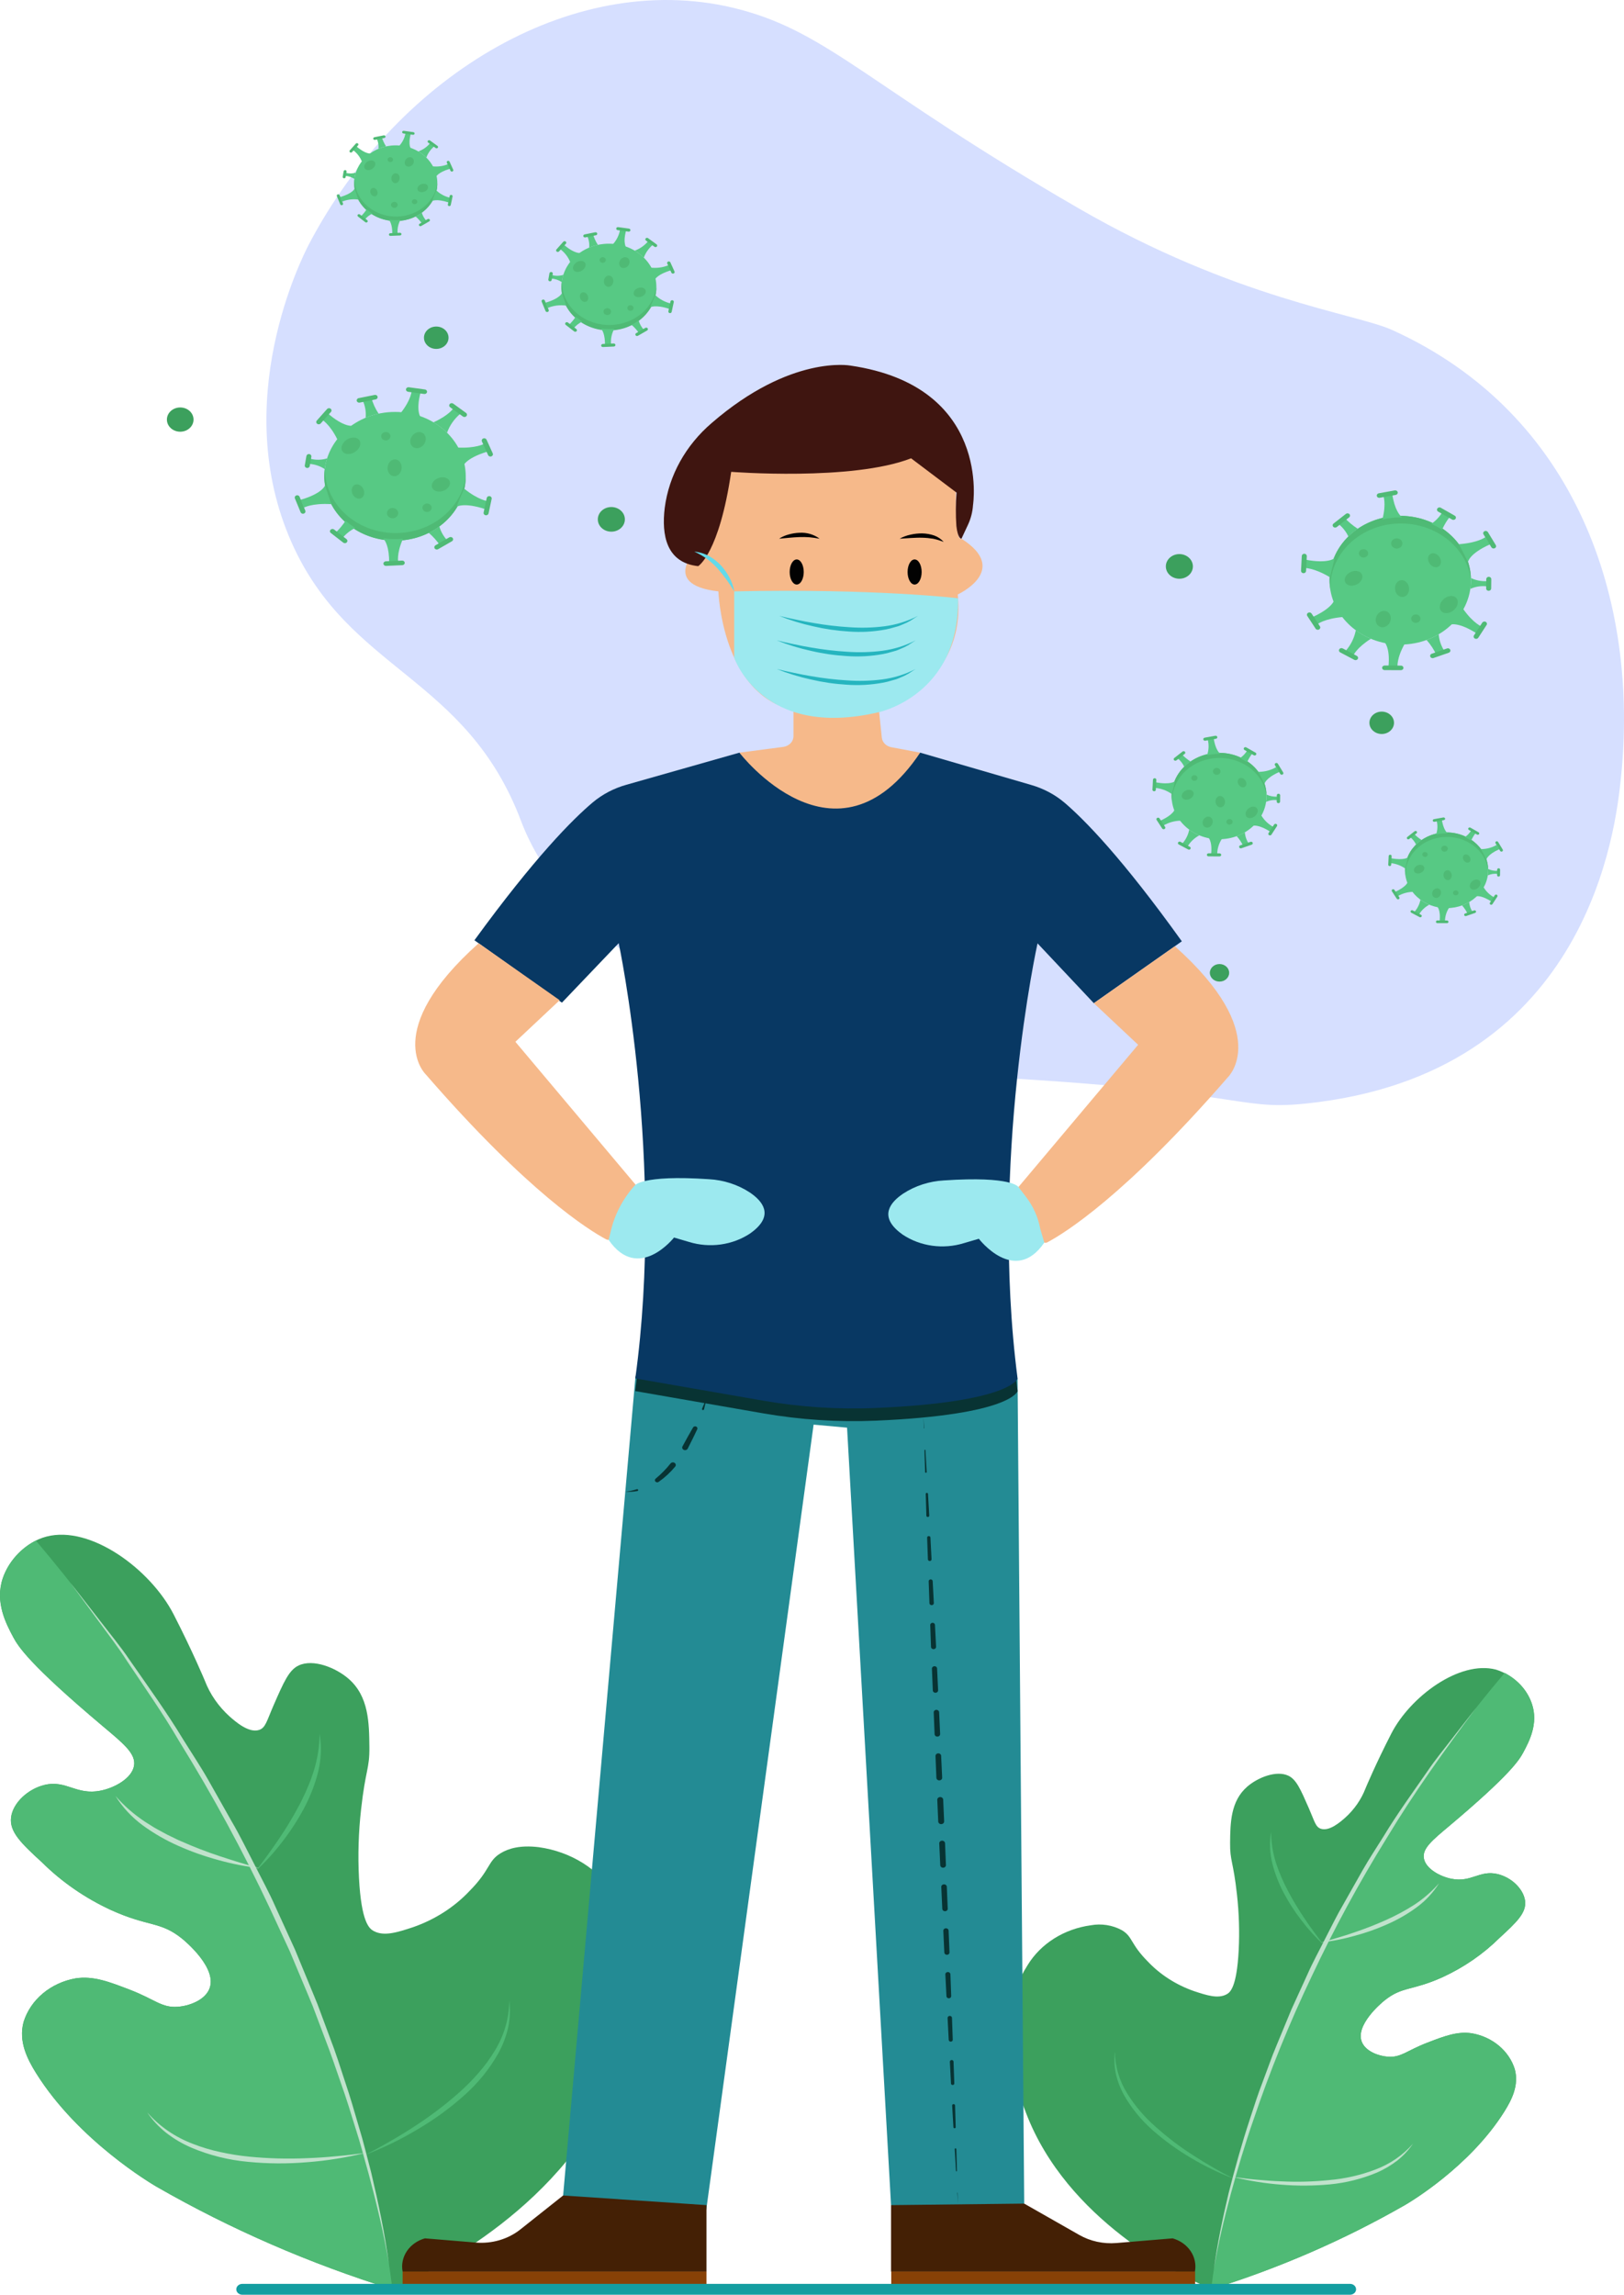 <svg width="92" height="130" viewBox="0 0 92 130" fill="none" xmlns="http://www.w3.org/2000/svg">
<path d="M22.224 129.692C17.547 128.237 13.072 126.29 8.89 123.892C8.601 123.725 4.434 121.269 2.046 117.447C1.546 116.648 1.037 115.648 1.337 114.547C1.53 113.926 1.907 113.367 2.428 112.931C2.949 112.495 3.593 112.199 4.288 112.076C5.289 111.925 6.172 112.265 7.356 112.721C8.785 113.271 9.156 113.754 10.07 113.687C10.71 113.641 11.556 113.329 11.84 112.721C12.393 111.532 10.456 109.941 10.306 109.82C9.072 108.828 8.428 109.175 6.294 108.209C4.83 107.533 3.511 106.623 2.399 105.524C1.2 104.422 0.52 103.778 0.63 102.946C0.739 102.114 1.603 101.341 2.518 101.12C3.758 100.819 4.319 101.72 5.704 101.442C6.518 101.278 7.463 100.738 7.592 100.045C7.721 99.352 6.983 98.768 5.822 97.79C1.652 94.278 1.031 93.274 0.747 92.741C0.349 91.993 -0.3 90.773 0.157 89.411C0.494 88.409 1.419 87.366 2.635 87.048C5.138 86.395 8.527 88.907 9.834 91.452C10.926 93.579 11.604 95.212 11.604 95.212C11.898 95.982 12.383 96.68 13.02 97.252C13.347 97.538 14.089 98.188 14.672 98.005C15.047 97.886 15.109 97.5 15.498 96.608C16.08 95.276 16.371 94.611 16.914 94.353C17.737 93.961 19.017 94.471 19.746 95.104C20.895 96.101 20.911 97.602 20.926 98.971C20.94 100.223 20.707 100.228 20.454 102.516C20.31 103.801 20.27 105.093 20.336 106.383C20.469 108.901 20.919 109.257 21.162 109.391C21.758 109.716 22.517 109.467 23.404 109.176C24.636 108.746 25.731 108.045 26.591 107.135C27.805 105.908 27.614 105.44 28.361 104.987C28.8 104.719 29.465 104.518 30.52 104.645C31.422 104.769 32.282 105.079 33.033 105.551C33.783 106.024 34.405 106.646 34.85 107.371C35.024 107.643 35.181 107.923 35.323 108.209C37.135 111.877 35.728 115.565 34.969 117.554C32.161 124.914 24.444 128.688 22.224 129.692Z" fill="#3CA05D"/>
<path d="M29.525 46.529C26.408 38.262 19.785 38.08 16.523 30.742C12.97 22.751 17.104 14.593 17.519 13.804C22.613 4.12 32.765 -1.889 41.922 0.539C47.004 1.887 49.323 4.985 61.089 11.793C69.99 16.945 76.807 17.763 78.861 18.692C89.329 23.431 92.874 34.047 91.823 44.1C91.53 46.898 90.036 60.42 74.735 62.428C69.997 63.05 71.515 61.898 56.392 61.042C40.465 60.14 31.776 52.498 29.525 46.529Z" fill="#D6DFFF"/>
<path d="M68.616 129.692C72.467 128.494 76.151 126.892 79.595 124.917C79.832 124.78 83.263 122.758 85.229 119.611C85.64 118.952 86.06 118.13 85.812 117.223C85.654 116.713 85.343 116.252 84.914 115.893C84.486 115.534 83.956 115.29 83.383 115.189C82.559 115.065 81.832 115.344 80.858 115.72C79.68 116.173 79.376 116.57 78.623 116.516C78.096 116.477 77.399 116.221 77.166 115.72C76.71 114.741 78.305 113.432 78.429 113.332C79.444 112.516 79.974 112.801 81.732 112.006C82.937 111.449 84.023 110.7 84.938 109.795C85.926 108.888 86.485 108.358 86.395 107.672C86.305 106.987 85.594 106.351 84.841 106.169C83.819 105.921 83.358 106.663 82.218 106.434C81.547 106.299 80.769 105.854 80.663 105.284C80.557 104.714 81.164 104.233 82.121 103.427C85.553 100.536 86.064 99.71 86.298 99.271C86.626 98.655 87.16 97.65 86.784 96.53C86.638 96.081 86.376 95.671 86.022 95.333C85.667 94.994 85.229 94.738 84.744 94.584C82.683 94.046 79.893 96.114 78.817 98.21C77.918 99.961 77.36 101.305 77.36 101.305C77.118 101.939 76.719 102.514 76.194 102.985C75.925 103.22 75.314 103.755 74.834 103.604C74.525 103.507 74.475 103.189 74.154 102.455C73.675 101.358 73.436 100.81 72.988 100.597C72.31 100.275 71.257 100.695 70.656 101.216C69.711 102.037 69.697 103.272 69.685 104.4C69.674 105.431 69.866 105.435 70.073 107.318C70.192 108.376 70.225 109.44 70.171 110.502C70.061 112.575 69.692 112.869 69.491 112.978C69 113.246 68.375 113.041 67.645 112.801C66.631 112.447 65.73 111.87 65.022 111.121C64.022 110.111 64.179 109.726 63.564 109.353C63.032 109.059 62.397 108.959 61.787 109.071C61.044 109.173 60.336 109.428 59.718 109.817C59.1 110.206 58.588 110.719 58.221 111.316C58.079 111.539 57.949 111.77 57.833 112.006C56.341 115.026 57.499 118.062 58.124 119.699C60.436 125.759 66.789 128.866 68.616 129.692Z" fill="#3CA05D"/>
<path d="M68.616 129.692C68.616 129.692 70.163 112.638 85.24 94.771L85.239 94.77C85.98 95.158 86.532 95.786 86.785 96.529C87.16 97.649 86.626 98.654 86.299 99.27C86.064 99.71 85.552 100.536 82.122 103.427C81.164 104.232 80.556 104.714 80.665 105.284C80.77 105.854 81.547 106.298 82.219 106.433C83.358 106.664 83.819 105.923 84.842 106.168C85.229 106.263 85.579 106.453 85.854 106.719C86.128 106.984 86.316 107.314 86.396 107.671C86.485 108.357 85.927 108.888 84.939 109.794C84.024 110.699 82.938 111.448 81.733 112.005C79.973 112.801 79.445 112.516 78.43 113.331C78.306 113.432 76.711 114.741 77.167 115.719C77.399 116.22 78.095 116.478 78.624 116.515C79.375 116.572 79.68 116.174 80.859 115.719C81.833 115.346 82.559 115.066 83.385 115.189C83.957 115.29 84.487 115.534 84.915 115.893C85.344 116.252 85.655 116.712 85.814 117.222C86.059 118.129 85.641 118.952 85.231 119.61C83.263 122.757 79.833 124.779 79.596 124.916C76.153 126.891 72.469 128.494 68.618 129.691" fill="#4FBA75"/>
<path d="M69.883 123.422C69.038 123.098 68.227 122.704 67.461 122.245C66.689 121.789 65.966 121.266 65.304 120.684C64.638 120.096 64.083 119.413 63.66 118.662C63.454 118.283 63.303 117.882 63.21 117.468C63.126 117.056 63.109 116.635 63.161 116.218C63.164 117.044 63.399 117.856 63.844 118.576C64.284 119.292 64.84 119.944 65.494 120.509C66.139 121.088 66.836 121.617 67.578 122.09C67.946 122.332 68.324 122.563 68.709 122.782C69.093 123.007 69.484 123.22 69.883 123.422ZM75 110.194C74.539 109.768 74.12 109.306 73.746 108.814C73.364 108.325 73.028 107.808 72.74 107.268C72.449 106.726 72.228 106.156 72.079 105.569C71.931 104.981 71.907 104.374 72.008 103.778C72.011 104.368 72.103 104.955 72.28 105.523C72.465 106.086 72.701 106.634 72.984 107.162C73.266 107.692 73.578 108.209 73.919 108.711C74.085 108.965 74.263 109.213 74.446 109.458C74.621 109.709 74.811 109.95 75 110.194Z" fill="#4FBA75"/>
<path d="M69.873 123.328C70.324 123.392 70.776 123.448 71.23 123.484C71.682 123.528 72.135 123.56 72.589 123.576C73.493 123.621 74.4 123.597 75.3 123.504C76.198 123.427 77.078 123.227 77.909 122.91C78.748 122.594 79.484 122.088 80.047 121.44C79.805 121.797 79.506 122.119 79.16 122.396C78.806 122.669 78.415 122.9 77.996 123.082C77.154 123.435 76.254 123.66 75.331 123.748C74.415 123.833 73.492 123.838 72.575 123.763C71.662 123.694 70.757 123.548 69.873 123.328ZM74.821 110.047C75.135 109.962 75.448 109.878 75.756 109.78C76.066 109.691 76.374 109.594 76.677 109.488C77.286 109.285 77.882 109.054 78.464 108.795C79.045 108.539 79.602 108.24 80.129 107.902C80.654 107.555 81.124 107.145 81.527 106.682C81.202 107.207 80.771 107.672 80.256 108.051C79.741 108.43 79.18 108.753 78.583 109.015C77.991 109.279 77.375 109.497 76.743 109.666C76.116 109.843 75.473 109.971 74.821 110.047Z" fill="#C0E2CC"/>
<path d="M68.769 128.544C68.96 127.102 69.265 125.673 69.599 124.252C69.959 122.835 70.352 121.425 70.812 120.032C71.041 119.336 71.26 118.636 71.528 117.95L71.911 116.917C72.036 116.571 72.168 116.228 72.312 115.889L73.156 113.846L74.076 111.831C74.373 111.156 74.733 110.506 75.064 109.844C75.406 109.186 75.725 108.519 76.103 107.878L77.2 105.938C77.567 105.292 77.983 104.67 78.376 104.037C79.146 102.762 80.029 101.549 80.881 100.32C81.299 99.7 81.782 99.12 82.239 98.524L83.624 96.747C81.834 99.153 80.087 101.584 78.556 104.13C76.991 106.658 75.578 109.261 74.324 111.928C73.053 114.589 71.947 117.313 71.01 120.087C70.527 121.469 70.113 122.871 69.727 124.279C69.351 125.689 69.003 127.107 68.769 128.544Z" fill="#C0E2CC"/>
<path d="M22.224 129.692C22.224 129.692 20.345 108.977 2.033 87.275L2.034 87.274C1.134 87.745 0.463 88.508 0.156 89.411C-0.3 90.771 0.349 91.991 0.746 92.74C1.031 93.275 1.654 94.277 5.82 97.789C6.984 98.767 7.721 99.353 7.59 100.045C7.462 100.737 6.518 101.277 5.702 101.441C4.319 101.721 3.758 100.821 2.516 101.119C1.601 101.34 0.74 102.115 0.628 102.945C0.52 103.777 1.198 104.422 2.398 105.523C3.51 106.622 4.829 107.532 6.292 108.208C8.429 109.175 9.072 108.829 10.304 109.819C10.455 109.942 12.393 111.532 11.838 112.72C11.556 113.328 10.711 113.642 10.068 113.686C9.157 113.755 8.787 113.272 7.354 112.72C6.171 112.266 5.289 111.926 4.286 112.075C3.591 112.198 2.948 112.495 2.427 112.931C1.906 113.367 1.528 113.926 1.336 114.546C1.038 115.647 1.546 116.646 2.044 117.446C4.434 121.268 8.6 123.724 8.888 123.891C13.07 126.29 17.545 128.237 22.223 129.691" fill="#4FBA75"/>
<path d="M20.686 122.076C21.171 121.831 21.646 121.572 22.111 121.299C22.58 121.033 23.038 120.753 23.486 120.458C24.383 119.879 25.23 119.237 26.017 118.538C26.409 118.19 26.775 117.819 27.113 117.428C27.455 117.04 27.759 116.626 28.021 116.19C28.561 115.315 28.847 114.329 28.851 113.325C28.914 113.832 28.894 114.344 28.791 114.845C28.678 115.347 28.495 115.835 28.245 116.295C27.736 117.21 27.061 118.04 26.248 118.75C25.447 119.461 24.569 120.097 23.627 120.647C22.697 121.204 21.713 121.683 20.686 122.076ZM14.47 106.009C14.936 105.421 15.365 104.816 15.782 104.207C16.198 103.598 16.577 102.97 16.92 102.325C17.013 102.167 17.084 102.001 17.166 101.839C17.247 101.677 17.325 101.513 17.391 101.345C17.459 101.178 17.537 101.014 17.598 100.845L17.772 100.335C17.988 99.645 18.1 98.933 18.104 98.216C18.228 98.939 18.199 99.677 18.02 100.391C17.838 101.105 17.568 101.797 17.215 102.455C16.865 103.11 16.457 103.739 15.995 104.334C15.541 104.931 15.031 105.492 14.47 106.009Z" fill="#4FBA75"/>
<path d="M20.698 121.962C19.624 122.229 18.525 122.407 17.415 122.491C16.302 122.588 15.18 122.581 14.068 122.472C12.946 122.371 11.852 122.097 10.831 121.663C10.322 121.442 9.847 121.162 9.418 120.83C8.997 120.494 8.634 120.102 8.34 119.669C9.024 120.456 9.918 121.071 10.936 121.455C11.438 121.651 11.958 121.806 12.49 121.919C13.022 122.036 13.561 122.122 14.105 122.176C15.199 122.283 16.3 122.312 17.399 122.263C17.951 122.243 18.501 122.206 19.05 122.152C19.602 122.105 20.151 122.041 20.698 121.962ZM14.688 105.83C13.896 105.738 13.115 105.584 12.352 105.369C11.585 105.161 10.838 104.897 10.118 104.577C9.394 104.258 8.712 103.866 8.085 103.407C7.46 102.946 6.936 102.382 6.542 101.743C7.032 102.305 7.604 102.803 8.242 103.223L8.725 103.526C8.888 103.625 9.06 103.71 9.227 103.803C9.393 103.898 9.565 103.983 9.739 104.065C9.914 104.147 10.082 104.238 10.262 104.31C10.969 104.624 11.694 104.905 12.434 105.15C13.175 105.394 13.923 105.63 14.688 105.83V105.83Z" fill="#C0E2CC"/>
<path d="M22.039 128.298C21.755 126.552 21.332 124.829 20.875 123.117C20.629 122.264 20.415 121.405 20.138 120.56C19.875 119.712 19.619 118.862 19.317 118.025C19.024 117.185 18.745 116.341 18.42 115.512L17.948 114.262L17.712 113.637L17.455 113.019L16.42 110.55L15.292 108.115C13.769 104.875 12.052 101.714 10.151 98.644C9.244 97.085 8.198 95.601 7.192 94.094C6.708 93.33 6.144 92.612 5.611 91.876L3.995 89.676L5.678 91.834C6.233 92.558 6.82 93.263 7.327 94.015C8.362 95.508 9.434 96.982 10.37 98.531C10.847 99.299 11.353 100.054 11.799 100.839L13.13 103.195C13.589 103.974 13.977 104.785 14.392 105.583C14.794 106.387 15.232 107.177 15.593 107.997L16.71 110.445L17.734 112.926L17.988 113.547L18.222 114.175L18.688 115.43C19.013 116.262 19.279 117.113 19.557 117.959C19.845 118.803 20.087 119.658 20.337 120.511C20.599 121.362 20.802 122.226 21.03 123.084C21.436 124.811 21.807 126.546 22.038 128.298L22.039 128.298Z" fill="#C0E2CC"/>
<path d="M34.495 18.701C35.98 18.701 37.184 17.605 37.184 16.254C37.184 14.902 35.98 13.806 34.495 13.806C33.01 13.806 31.806 14.902 31.806 16.254C31.806 17.605 33.01 18.701 34.495 18.701Z" fill="#57C984"/>
<path d="M34.333 18.406C33.649 18.363 33.008 18.084 32.543 17.626C32.078 17.168 31.822 16.566 31.828 15.941C31.822 15.989 31.816 16.038 31.812 16.086C31.785 16.408 31.828 16.732 31.939 17.039C32.05 17.346 32.227 17.63 32.459 17.874C32.691 18.119 32.974 18.319 33.291 18.463C33.609 18.608 33.955 18.694 34.309 18.716C34.663 18.738 35.019 18.696 35.355 18.593C35.691 18.489 36.002 18.326 36.268 18.113C36.535 17.899 36.752 17.64 36.909 17.35C37.065 17.06 37.156 16.744 37.177 16.422C37.181 16.373 37.183 16.325 37.183 16.276C37.096 16.895 36.752 17.461 36.222 17.856C35.692 18.252 35.016 18.449 34.333 18.406Z" fill="#4FBA75"/>
<path d="M33.178 17.097C33.298 17.063 33.355 16.916 33.304 16.769C33.253 16.622 33.114 16.532 32.993 16.567C32.872 16.601 32.816 16.748 32.867 16.895C32.918 17.042 33.057 17.132 33.178 17.097Z" fill="#4FBA75"/>
<path d="M34.746 15.947C34.76 15.77 34.651 15.619 34.504 15.61C34.356 15.6 34.226 15.736 34.212 15.914C34.199 16.091 34.308 16.242 34.455 16.251C34.602 16.26 34.733 16.124 34.746 15.947Z" fill="#4FBA75"/>
<path d="M35.629 14.984C35.707 14.825 35.655 14.649 35.513 14.591C35.371 14.532 35.191 14.614 35.113 14.773C35.034 14.932 35.086 15.108 35.228 15.166C35.371 15.225 35.55 15.143 35.629 14.984Z" fill="#4FBA75"/>
<path d="M36.364 16.793C36.542 16.714 36.631 16.546 36.562 16.419C36.494 16.291 36.294 16.252 36.115 16.331C35.937 16.41 35.848 16.578 35.917 16.706C35.986 16.834 36.186 16.873 36.364 16.793Z" fill="#4FBA75"/>
<path d="M34.403 17.849C34.521 17.849 34.617 17.761 34.617 17.654C34.617 17.546 34.521 17.459 34.403 17.459C34.285 17.459 34.189 17.546 34.189 17.654C34.189 17.761 34.285 17.849 34.403 17.849Z" fill="#4FBA75"/>
<path d="M33.014 15.297C33.18 15.166 33.226 14.968 33.118 14.855C33.01 14.742 32.788 14.757 32.623 14.888C32.457 15.02 32.41 15.218 32.519 15.331C32.627 15.444 32.849 15.429 33.014 15.297Z" fill="#4FBA75"/>
<path d="M35.713 17.61C35.81 17.61 35.889 17.538 35.889 17.45C35.889 17.361 35.81 17.29 35.713 17.29C35.616 17.29 35.537 17.361 35.537 17.45C35.537 17.538 35.616 17.61 35.713 17.61Z" fill="#4FBA75"/>
<path d="M34.144 14.889C34.241 14.889 34.32 14.818 34.32 14.729C34.32 14.641 34.241 14.569 34.144 14.569C34.047 14.569 33.968 14.641 33.968 14.729C33.968 14.818 34.047 14.889 34.144 14.889Z" fill="#4FBA75"/>
<path d="M31.032 17.443C31.357 17.31 31.718 17.264 32.071 17.313L31.833 16.6C31.833 16.6 31.747 16.902 30.901 17.149L31.032 17.443ZM31.692 14.082C31.974 14.281 32.187 14.55 32.305 14.857L32.886 14.332C32.886 14.332 32.552 14.404 31.917 13.839L31.692 14.082ZM34.315 18.637C34.223 18.632 34.132 18.622 34.041 18.608C34.121 18.694 34.28 18.941 34.271 19.548L34.619 19.528C34.585 19.219 34.647 18.907 34.798 18.628C34.638 18.644 34.476 18.647 34.315 18.637ZM35.958 14.2C36.147 14.312 36.32 14.445 36.473 14.597C36.573 14.318 36.749 14.067 36.985 13.867L36.714 13.667C36.52 13.905 36.259 14.089 35.958 14.2ZM37.878 15.021C37.553 15.157 37.193 15.204 36.84 15.159L37.084 15.87C37.084 15.87 37.167 15.567 38.011 15.314L37.878 15.021ZM38.03 17.2C37.683 17.123 37.368 16.956 37.123 16.721L36.828 17.416C36.828 17.416 37.1 17.226 37.934 17.505L38.03 17.2ZM35.13 12.983C35.083 13.305 34.935 13.608 34.704 13.856L35.495 14.047C35.495 14.047 35.259 13.822 35.474 13.037L35.13 12.983ZM33.871 13.873C33.744 13.68 33.65 13.471 33.591 13.252L33.262 13.358C33.359 13.569 33.399 13.798 33.378 14.027C33.536 13.961 33.701 13.909 33.871 13.873ZM35.779 18.404C35.945 18.547 36.09 18.71 36.21 18.888L36.489 18.698C36.342 18.542 36.237 18.358 36.181 18.16C36.055 18.252 35.92 18.334 35.779 18.404ZM32.983 18.217C32.852 18.135 32.728 18.043 32.615 17.941C32.504 18.114 32.369 18.274 32.215 18.417L32.484 18.618C32.615 18.451 32.786 18.314 32.984 18.217H32.983ZM31.824 15.98C31.84 15.841 31.87 15.705 31.913 15.572C31.704 15.636 31.479 15.64 31.268 15.583L31.242 15.781C31.452 15.797 31.654 15.866 31.824 15.98Z" fill="#57C984"/>
<path d="M31.09 17.596C31.088 17.616 31.079 17.634 31.065 17.649C31.05 17.663 31.03 17.673 31.009 17.676C30.987 17.678 30.965 17.675 30.946 17.665C30.927 17.655 30.913 17.639 30.905 17.621L30.687 17.092C30.682 17.081 30.679 17.069 30.679 17.058C30.679 17.046 30.681 17.034 30.686 17.023C30.691 17.012 30.699 17.002 30.708 16.994C30.718 16.986 30.729 16.979 30.741 16.975C30.753 16.971 30.766 16.969 30.779 16.97C30.792 16.97 30.805 16.973 30.817 16.978C30.828 16.983 30.839 16.991 30.847 17C30.856 17.009 30.862 17.019 30.866 17.031L31.084 17.559C31.089 17.571 31.091 17.584 31.09 17.596ZM32.081 13.756C32.079 13.774 32.072 13.791 32.06 13.805L31.669 14.244C31.652 14.26 31.63 14.27 31.605 14.272C31.581 14.274 31.557 14.267 31.538 14.253C31.519 14.239 31.506 14.219 31.503 14.196C31.5 14.174 31.506 14.152 31.52 14.134L31.911 13.695C31.924 13.681 31.942 13.671 31.961 13.666C31.981 13.661 32.002 13.662 32.02 13.669C32.039 13.676 32.055 13.688 32.066 13.704C32.077 13.719 32.082 13.738 32.081 13.756ZM37.231 13.917C37.23 13.933 37.224 13.948 37.214 13.961C37.204 13.974 37.19 13.984 37.174 13.99C37.158 13.997 37.141 13.999 37.123 13.997C37.106 13.995 37.09 13.989 37.076 13.979L36.591 13.627C36.572 13.612 36.56 13.591 36.557 13.569C36.555 13.546 36.562 13.524 36.578 13.506C36.593 13.488 36.616 13.477 36.64 13.474C36.665 13.471 36.69 13.477 36.71 13.491L37.195 13.843C37.207 13.851 37.217 13.863 37.223 13.876C37.229 13.889 37.232 13.903 37.231 13.917ZM38.218 15.421C38.217 15.44 38.208 15.459 38.193 15.473C38.179 15.487 38.159 15.497 38.138 15.5C38.117 15.503 38.095 15.5 38.077 15.49C38.058 15.481 38.043 15.466 38.035 15.448L37.799 14.925C37.791 14.904 37.792 14.881 37.802 14.861C37.812 14.841 37.83 14.825 37.852 14.816C37.875 14.808 37.901 14.808 37.923 14.816C37.946 14.824 37.965 14.839 37.975 14.859L38.211 15.382C38.217 15.394 38.219 15.407 38.218 15.421ZM38.172 17.1C38.171 17.104 38.171 17.108 38.17 17.111L38.051 17.666C38.049 17.677 38.045 17.688 38.038 17.698C38.031 17.708 38.022 17.716 38.012 17.723C38.001 17.73 37.989 17.734 37.977 17.736C37.964 17.739 37.951 17.739 37.939 17.737C37.926 17.735 37.914 17.73 37.904 17.724C37.893 17.717 37.884 17.709 37.877 17.699C37.87 17.689 37.865 17.678 37.863 17.667C37.861 17.655 37.861 17.644 37.864 17.632L37.982 17.078C37.987 17.056 38.001 17.037 38.021 17.024C38.04 17.011 38.065 17.006 38.089 17.009C38.113 17.012 38.135 17.023 38.15 17.04C38.165 17.057 38.173 17.078 38.172 17.1ZM36.705 18.655C36.703 18.669 36.699 18.682 36.691 18.694C36.684 18.705 36.673 18.715 36.66 18.723L36.136 19.024C36.114 19.035 36.089 19.038 36.065 19.033C36.041 19.028 36.021 19.014 36.008 18.995C35.995 18.976 35.99 18.953 35.995 18.932C35.999 18.91 36.013 18.89 36.033 18.877L36.558 18.575C36.573 18.567 36.59 18.562 36.608 18.562C36.626 18.562 36.643 18.566 36.658 18.574C36.673 18.582 36.685 18.594 36.694 18.609C36.702 18.623 36.706 18.639 36.705 18.655ZM34.864 19.551C34.862 19.573 34.852 19.593 34.835 19.607C34.819 19.622 34.797 19.631 34.773 19.632L34.154 19.66C34.129 19.66 34.104 19.652 34.086 19.637C34.068 19.621 34.057 19.6 34.056 19.577C34.055 19.555 34.063 19.532 34.08 19.515C34.096 19.498 34.119 19.488 34.144 19.486L34.764 19.458C34.789 19.457 34.814 19.465 34.833 19.481C34.852 19.496 34.863 19.518 34.864 19.541C34.864 19.544 34.864 19.548 34.864 19.551ZM32.684 18.715C32.683 18.731 32.676 18.746 32.666 18.759C32.656 18.772 32.642 18.782 32.626 18.788C32.609 18.795 32.591 18.797 32.574 18.794C32.556 18.792 32.54 18.785 32.527 18.775L32.054 18.409C32.044 18.401 32.035 18.392 32.028 18.382C32.022 18.372 32.017 18.36 32.016 18.349C32.014 18.337 32.016 18.325 32.019 18.313C32.023 18.302 32.03 18.291 32.038 18.282C32.047 18.273 32.057 18.266 32.069 18.26C32.081 18.255 32.093 18.252 32.107 18.252C32.12 18.251 32.133 18.253 32.145 18.257C32.157 18.262 32.169 18.268 32.178 18.276L32.651 18.642C32.662 18.651 32.671 18.662 32.677 18.675C32.682 18.687 32.685 18.701 32.684 18.715ZM33.834 13.25C33.833 13.269 33.825 13.287 33.811 13.301C33.798 13.315 33.78 13.325 33.76 13.329L33.153 13.45C33.129 13.454 33.105 13.449 33.084 13.436C33.064 13.424 33.05 13.405 33.045 13.383C33.04 13.361 33.044 13.339 33.056 13.32C33.069 13.301 33.089 13.287 33.112 13.281L33.718 13.159C33.733 13.156 33.748 13.157 33.763 13.16C33.777 13.163 33.79 13.17 33.801 13.178C33.813 13.187 33.821 13.198 33.827 13.211C33.833 13.223 33.835 13.237 33.834 13.25ZM35.713 13.043L35.713 13.05C35.709 13.073 35.695 13.093 35.675 13.107C35.654 13.121 35.629 13.127 35.604 13.123L34.99 13.039C34.978 13.037 34.966 13.033 34.955 13.027C34.944 13.021 34.935 13.014 34.928 13.004C34.92 12.995 34.915 12.985 34.912 12.973C34.909 12.962 34.908 12.951 34.91 12.94C34.912 12.928 34.916 12.917 34.923 12.908C34.929 12.898 34.938 12.889 34.948 12.883C34.958 12.876 34.969 12.871 34.982 12.868C34.994 12.865 35.006 12.865 35.019 12.867L35.633 12.951C35.656 12.954 35.678 12.966 35.693 12.983C35.708 13 35.715 13.021 35.713 13.043ZM31.316 15.5L31.315 15.507L31.253 15.862C31.251 15.873 31.247 15.884 31.241 15.895C31.234 15.905 31.226 15.913 31.215 15.92C31.205 15.927 31.193 15.932 31.181 15.935C31.169 15.938 31.156 15.938 31.143 15.936C31.131 15.934 31.119 15.93 31.108 15.924C31.097 15.918 31.088 15.91 31.08 15.901C31.073 15.891 31.068 15.88 31.065 15.869C31.062 15.858 31.062 15.846 31.064 15.835L31.126 15.48C31.13 15.458 31.143 15.438 31.163 15.425C31.182 15.412 31.207 15.405 31.231 15.408C31.255 15.41 31.278 15.421 31.294 15.438C31.309 15.455 31.317 15.477 31.316 15.5Z" fill="#4FBA75"/>
<path d="M22.419 12.523C23.72 12.523 24.775 11.563 24.775 10.379C24.775 9.195 23.72 8.235 22.419 8.235C21.119 8.235 20.064 9.195 20.064 10.379C20.064 11.563 21.119 12.523 22.419 12.523Z" fill="#57C984"/>
<path d="M22.277 12.265C21.678 12.227 21.117 11.983 20.709 11.581C20.302 11.18 20.078 10.652 20.083 10.105C20.077 10.147 20.073 10.189 20.069 10.232C20.048 10.513 20.088 10.795 20.186 11.062C20.285 11.329 20.44 11.575 20.643 11.788C20.847 12 21.094 12.174 21.371 12.299C21.648 12.424 21.949 12.499 22.258 12.518C22.566 12.537 22.876 12.501 23.169 12.411C23.463 12.322 23.734 12.18 23.967 11.995C24.2 11.81 24.391 11.585 24.529 11.333C24.666 11.081 24.748 10.807 24.769 10.526C24.772 10.483 24.774 10.441 24.774 10.399C24.698 10.941 24.396 11.436 23.932 11.783C23.468 12.13 22.876 12.302 22.277 12.265Z" fill="#4FBA75"/>
<path d="M21.265 11.118C21.371 11.088 21.421 10.959 21.376 10.831C21.331 10.702 21.209 10.623 21.104 10.653C20.998 10.684 20.948 10.813 20.993 10.941C21.038 11.069 21.16 11.149 21.265 11.118Z" fill="#4FBA75"/>
<path d="M22.639 10.11C22.651 9.955 22.556 9.823 22.427 9.815C22.297 9.807 22.183 9.926 22.172 10.081C22.16 10.236 22.255 10.369 22.384 10.377C22.513 10.385 22.627 10.265 22.639 10.11Z" fill="#4FBA75"/>
<path d="M23.412 9.267C23.481 9.128 23.436 8.973 23.311 8.922C23.186 8.871 23.029 8.942 22.96 9.082C22.892 9.221 22.937 9.375 23.062 9.426C23.187 9.477 23.344 9.406 23.412 9.267Z" fill="#4FBA75"/>
<path d="M24.057 10.852C24.213 10.782 24.291 10.635 24.23 10.523C24.17 10.411 23.995 10.377 23.839 10.447C23.683 10.516 23.605 10.663 23.665 10.775C23.725 10.887 23.901 10.921 24.057 10.852Z" fill="#4FBA75"/>
<path d="M22.338 11.776C22.442 11.776 22.526 11.7 22.526 11.605C22.526 11.511 22.442 11.435 22.338 11.435C22.235 11.435 22.151 11.511 22.151 11.605C22.151 11.7 22.235 11.776 22.338 11.776Z" fill="#4FBA75"/>
<path d="M21.122 9.541C21.267 9.426 21.308 9.253 21.213 9.154C21.118 9.055 20.924 9.068 20.779 9.183C20.634 9.298 20.593 9.471 20.688 9.57C20.783 9.669 20.977 9.656 21.122 9.541Z" fill="#4FBA75"/>
<path d="M23.486 11.567C23.571 11.567 23.64 11.504 23.64 11.427C23.64 11.35 23.571 11.287 23.486 11.287C23.401 11.287 23.332 11.35 23.332 11.427C23.332 11.504 23.401 11.567 23.486 11.567Z" fill="#4FBA75"/>
<path d="M22.112 9.184C22.197 9.184 22.266 9.121 22.266 9.043C22.266 8.966 22.197 8.903 22.112 8.903C22.027 8.903 21.958 8.966 21.958 9.043C21.958 9.121 22.027 9.184 22.112 9.184Z" fill="#4FBA75"/>
<path d="M19.385 11.421C19.67 11.304 19.986 11.264 20.296 11.306L20.087 10.682C20.087 10.682 20.012 10.947 19.271 11.163L19.385 11.421ZM19.964 8.476C20.211 8.651 20.397 8.887 20.501 9.155L21.009 8.696C21.009 8.696 20.717 8.759 20.161 8.264L19.964 8.476ZM22.262 12.468C22.181 12.463 22.101 12.454 22.021 12.441C22.092 12.516 22.231 12.733 22.223 13.265L22.528 13.248C22.498 12.976 22.552 12.703 22.685 12.459C22.544 12.473 22.403 12.476 22.262 12.468ZM23.701 8.58C23.867 8.678 24.018 8.795 24.152 8.928C24.24 8.683 24.394 8.463 24.601 8.288L24.363 8.113C24.194 8.321 23.964 8.482 23.701 8.58ZM25.383 9.299C25.099 9.418 24.783 9.46 24.474 9.42L24.687 10.043C24.687 10.043 24.76 9.778 25.5 9.556L25.383 9.299ZM25.516 11.208C25.212 11.14 24.936 10.994 24.721 10.788L24.463 11.397C24.463 11.397 24.702 11.23 25.432 11.475L25.516 11.208ZM22.975 7.514C22.934 7.796 22.805 8.062 22.603 8.279L23.296 8.446C23.296 8.446 23.088 8.249 23.276 7.561L22.975 7.514ZM21.872 8.293C21.761 8.124 21.678 7.941 21.627 7.75L21.339 7.842C21.425 8.027 21.459 8.228 21.441 8.428C21.579 8.37 21.724 8.325 21.872 8.293ZM23.544 12.262C23.69 12.388 23.817 12.531 23.922 12.687L24.166 12.52C24.038 12.384 23.945 12.223 23.896 12.049C23.786 12.13 23.668 12.201 23.544 12.262ZM21.095 12.099C20.98 12.027 20.872 11.946 20.772 11.857C20.675 12.009 20.557 12.149 20.422 12.274L20.658 12.45C20.772 12.304 20.922 12.184 21.095 12.099ZM20.079 10.139C20.094 10.018 20.12 9.898 20.157 9.781C19.975 9.838 19.777 9.841 19.593 9.791L19.569 9.966C19.754 9.979 19.93 10.039 20.079 10.139Z" fill="#57C984"/>
<path d="M19.436 11.555C19.435 11.572 19.427 11.589 19.414 11.601C19.401 11.614 19.384 11.623 19.365 11.625C19.346 11.628 19.327 11.624 19.311 11.615C19.294 11.607 19.282 11.593 19.275 11.577L19.083 11.113C19.079 11.104 19.077 11.094 19.077 11.084C19.077 11.073 19.08 11.063 19.084 11.054C19.089 11.045 19.095 11.036 19.103 11.029C19.111 11.022 19.121 11.017 19.131 11.013C19.142 11.01 19.153 11.008 19.164 11.009C19.175 11.009 19.186 11.011 19.197 11.016C19.207 11.02 19.216 11.026 19.223 11.034C19.231 11.041 19.236 11.05 19.24 11.06L19.431 11.523C19.436 11.533 19.437 11.544 19.436 11.555ZM20.304 8.191C20.303 8.207 20.297 8.221 20.286 8.233L19.943 8.618C19.929 8.633 19.909 8.642 19.888 8.644C19.866 8.645 19.845 8.639 19.828 8.627C19.811 8.615 19.8 8.597 19.797 8.577C19.795 8.558 19.8 8.538 19.813 8.522L20.156 8.138C20.167 8.125 20.182 8.116 20.199 8.112C20.217 8.108 20.235 8.109 20.252 8.115C20.268 8.121 20.282 8.131 20.292 8.145C20.301 8.159 20.305 8.175 20.304 8.191ZM24.816 8.332C24.815 8.346 24.81 8.359 24.801 8.37C24.792 8.382 24.78 8.39 24.766 8.396C24.752 8.402 24.737 8.404 24.722 8.402C24.707 8.4 24.692 8.395 24.68 8.386L24.255 8.078C24.238 8.065 24.227 8.047 24.224 8.027C24.222 8.007 24.228 7.986 24.242 7.971C24.256 7.955 24.276 7.945 24.298 7.942C24.32 7.94 24.342 7.946 24.36 7.959L24.785 8.267C24.795 8.275 24.804 8.285 24.809 8.296C24.815 8.307 24.817 8.319 24.816 8.332ZM25.681 9.649C25.68 9.666 25.672 9.683 25.659 9.695C25.647 9.708 25.63 9.716 25.611 9.719C25.592 9.722 25.573 9.719 25.557 9.711C25.54 9.702 25.527 9.689 25.52 9.673L25.313 9.216C25.309 9.206 25.307 9.196 25.307 9.186C25.307 9.176 25.309 9.166 25.314 9.157C25.318 9.148 25.324 9.14 25.332 9.133C25.34 9.125 25.349 9.12 25.359 9.116C25.369 9.112 25.38 9.11 25.391 9.11C25.402 9.11 25.413 9.112 25.423 9.116C25.433 9.12 25.442 9.126 25.45 9.133C25.458 9.14 25.464 9.148 25.468 9.158L25.675 9.615C25.68 9.626 25.682 9.638 25.681 9.649ZM25.64 11.121C25.64 11.124 25.64 11.127 25.639 11.13L25.535 11.616C25.533 11.626 25.529 11.635 25.523 11.643C25.516 11.652 25.509 11.659 25.499 11.665C25.49 11.67 25.48 11.674 25.469 11.676C25.459 11.678 25.447 11.678 25.437 11.676C25.426 11.674 25.416 11.671 25.406 11.665C25.397 11.659 25.389 11.652 25.383 11.644C25.377 11.636 25.373 11.626 25.371 11.617C25.368 11.607 25.368 11.597 25.37 11.587L25.474 11.101C25.479 11.082 25.491 11.066 25.508 11.054C25.525 11.043 25.546 11.038 25.567 11.041C25.588 11.043 25.608 11.053 25.621 11.068C25.634 11.082 25.641 11.101 25.64 11.121ZM24.355 12.483C24.354 12.495 24.35 12.506 24.343 12.517C24.337 12.527 24.327 12.536 24.316 12.542L23.856 12.806C23.838 12.816 23.815 12.819 23.794 12.814C23.773 12.809 23.755 12.798 23.744 12.781C23.732 12.764 23.728 12.744 23.732 12.725C23.737 12.706 23.749 12.689 23.767 12.677L24.227 12.413C24.24 12.405 24.255 12.401 24.27 12.401C24.286 12.401 24.301 12.405 24.314 12.412C24.328 12.419 24.338 12.43 24.346 12.442C24.353 12.454 24.356 12.469 24.355 12.483ZM22.742 13.268C22.741 13.287 22.732 13.304 22.717 13.317C22.703 13.33 22.683 13.338 22.663 13.339L22.12 13.363C22.109 13.364 22.098 13.362 22.088 13.359C22.078 13.356 22.068 13.351 22.06 13.344C22.043 13.33 22.033 13.311 22.032 13.291C22.032 13.281 22.033 13.271 22.037 13.262C22.041 13.252 22.047 13.243 22.054 13.236C22.069 13.221 22.09 13.212 22.112 13.211L22.655 13.187C22.677 13.186 22.699 13.193 22.715 13.206C22.732 13.22 22.741 13.239 22.743 13.259C22.743 13.262 22.742 13.265 22.742 13.268ZM20.833 12.535C20.832 12.549 20.826 12.562 20.817 12.574C20.808 12.585 20.796 12.594 20.782 12.6C20.767 12.605 20.752 12.607 20.736 12.605C20.721 12.603 20.707 12.597 20.695 12.588L20.281 12.267C20.264 12.254 20.253 12.235 20.252 12.215C20.25 12.195 20.257 12.175 20.271 12.16C20.286 12.144 20.306 12.135 20.328 12.133C20.351 12.131 20.372 12.138 20.389 12.151L20.803 12.472C20.813 12.479 20.821 12.489 20.826 12.5C20.831 12.511 20.834 12.523 20.833 12.535ZM21.84 7.748C21.839 7.764 21.832 7.78 21.82 7.793C21.808 7.805 21.793 7.814 21.775 7.817L21.244 7.923C21.222 7.928 21.2 7.924 21.181 7.913C21.162 7.902 21.149 7.885 21.144 7.865C21.14 7.845 21.144 7.825 21.156 7.808C21.168 7.791 21.186 7.779 21.208 7.774L21.739 7.668C21.752 7.666 21.765 7.666 21.778 7.669C21.79 7.672 21.802 7.677 21.812 7.685C21.822 7.693 21.829 7.702 21.834 7.713C21.84 7.724 21.841 7.736 21.84 7.748ZM23.487 7.566L23.486 7.573C23.484 7.582 23.481 7.592 23.475 7.601C23.469 7.609 23.462 7.617 23.453 7.623C23.444 7.629 23.434 7.633 23.423 7.635C23.412 7.638 23.401 7.638 23.39 7.636L22.853 7.562C22.831 7.559 22.811 7.549 22.798 7.532C22.785 7.516 22.78 7.496 22.783 7.476C22.786 7.456 22.798 7.438 22.816 7.426C22.834 7.414 22.856 7.409 22.878 7.412L23.416 7.486C23.436 7.489 23.455 7.499 23.468 7.514C23.481 7.528 23.488 7.547 23.487 7.566ZM19.634 9.718L19.633 9.725L19.579 10.036C19.577 10.046 19.574 10.056 19.568 10.064C19.562 10.073 19.555 10.081 19.546 10.086C19.537 10.092 19.527 10.097 19.516 10.099C19.505 10.101 19.494 10.102 19.483 10.1C19.472 10.099 19.462 10.095 19.452 10.09C19.443 10.085 19.435 10.078 19.428 10.069C19.422 10.061 19.417 10.052 19.415 10.042C19.412 10.032 19.412 10.022 19.414 10.012L19.468 9.701C19.471 9.682 19.483 9.664 19.5 9.652C19.517 9.64 19.538 9.635 19.56 9.637C19.581 9.639 19.601 9.649 19.615 9.664C19.629 9.679 19.636 9.699 19.634 9.718Z" fill="#4FBA75"/>
<path d="M22.378 30.63C24.59 30.63 26.384 28.997 26.384 26.984C26.384 24.97 24.59 23.337 22.378 23.337C20.166 23.337 18.372 24.97 18.372 26.984C18.372 28.997 20.166 30.63 22.378 30.63Z" fill="#57C984"/>
<path d="M22.136 30.191C21.117 30.127 20.163 29.711 19.47 29.029C18.776 28.346 18.395 27.448 18.405 26.519C18.395 26.59 18.387 26.661 18.381 26.734C18.309 27.698 18.66 28.65 19.358 29.379C20.056 30.108 21.043 30.555 22.103 30.621C23.163 30.688 24.209 30.368 25.009 29.733C25.811 29.097 26.301 28.198 26.374 27.234C26.38 27.162 26.383 27.09 26.383 27.018C26.253 27.94 25.741 28.782 24.951 29.371C24.162 29.961 23.155 30.254 22.136 30.191Z" fill="#4FBA75"/>
<path d="M20.416 28.241C20.596 28.189 20.68 27.97 20.604 27.752C20.528 27.533 20.321 27.398 20.141 27.45C19.961 27.502 19.877 27.721 19.953 27.939C20.028 28.158 20.236 28.293 20.416 28.241Z" fill="#4FBA75"/>
<path d="M22.752 26.527C22.772 26.263 22.61 26.038 22.39 26.024C22.171 26.01 21.977 26.213 21.957 26.477C21.937 26.741 22.099 26.966 22.318 26.98C22.538 26.993 22.732 26.791 22.752 26.527Z" fill="#4FBA75"/>
<path d="M24.067 25.092C24.184 24.855 24.107 24.593 23.895 24.506C23.683 24.419 23.416 24.54 23.298 24.777C23.181 25.014 23.258 25.277 23.471 25.364C23.683 25.451 23.95 25.329 24.067 25.092Z" fill="#4FBA75"/>
<path d="M25.162 27.788C25.428 27.67 25.56 27.419 25.458 27.229C25.356 27.039 25.057 26.98 24.792 27.099C24.526 27.217 24.394 27.467 24.496 27.657C24.598 27.848 24.897 27.906 25.162 27.788Z" fill="#4FBA75"/>
<path d="M22.24 29.36C22.416 29.36 22.559 29.23 22.559 29.07C22.559 28.909 22.416 28.779 22.24 28.779C22.064 28.779 21.921 28.909 21.921 29.07C21.921 29.23 22.064 29.36 22.24 29.36Z" fill="#4FBA75"/>
<path d="M20.172 25.559C20.419 25.363 20.488 25.068 20.326 24.9C20.165 24.732 19.835 24.754 19.588 24.949C19.342 25.145 19.272 25.44 19.434 25.608C19.595 25.776 19.925 25.755 20.172 25.559Z" fill="#4FBA75"/>
<path d="M24.192 29.004C24.337 29.004 24.454 28.898 24.454 28.766C24.454 28.634 24.337 28.527 24.192 28.527C24.048 28.527 23.93 28.634 23.93 28.766C23.93 28.898 24.048 29.004 24.192 29.004Z" fill="#4FBA75"/>
<path d="M21.855 24.951C22 24.951 22.117 24.844 22.117 24.713C22.117 24.581 22 24.474 21.855 24.474C21.71 24.474 21.593 24.581 21.593 24.713C21.593 24.844 21.71 24.951 21.855 24.951Z" fill="#4FBA75"/>
<path d="M17.219 28.756C17.219 28.756 17.679 28.494 18.766 28.561L18.412 27.5C18.412 27.5 18.284 27.949 17.023 28.317L17.219 28.756ZM18.203 23.748C18.203 23.748 18.673 23.996 19.115 24.903L19.98 24.121C19.98 24.121 19.484 24.229 18.537 23.387L18.203 23.748ZM22.11 30.535C21.973 30.527 21.837 30.512 21.702 30.491C21.821 30.619 22.058 30.987 22.044 31.891L22.563 31.862C22.563 31.862 22.443 31.4 22.829 30.521C22.591 30.545 22.35 30.55 22.11 30.535ZM24.557 23.924C24.839 24.091 25.097 24.29 25.325 24.515C25.473 24.1 25.736 23.726 26.087 23.429L25.684 23.13C25.684 23.13 25.441 23.525 24.557 23.924ZM27.417 25.147C27.417 25.147 26.959 25.413 25.871 25.353L26.235 26.412C26.235 26.412 26.359 25.961 27.616 25.584L27.417 25.147ZM27.644 28.393C27.644 28.393 27.104 28.342 26.293 27.679L25.854 28.715C25.854 28.715 26.259 28.432 27.501 28.848L27.644 28.393ZM23.324 22.112C23.324 22.112 23.326 22.606 22.69 23.412L23.868 23.697C23.868 23.697 23.515 23.361 23.836 22.192L23.324 22.112ZM21.448 23.436C21.259 23.149 21.118 22.838 21.032 22.512L20.541 22.67C20.686 22.984 20.746 23.326 20.715 23.666C20.95 23.568 21.196 23.491 21.448 23.436ZM24.29 30.187C24.539 30.4 24.755 30.643 24.933 30.908L25.348 30.625C25.13 30.393 24.973 30.119 24.889 29.823C24.702 29.961 24.502 30.082 24.29 30.187ZM20.126 29.909C19.93 29.787 19.746 29.649 19.577 29.497C19.412 29.755 19.211 29.993 18.981 30.206L19.383 30.505C19.577 30.258 19.831 30.054 20.126 29.909ZM18.398 26.576C18.423 26.37 18.468 26.166 18.531 25.967C18.221 26.064 17.886 26.07 17.571 25.985L17.531 26.28C17.845 26.304 18.145 26.406 18.398 26.576Z" fill="#57C984"/>
<path d="M17.305 28.983C17.303 29.013 17.29 29.041 17.268 29.063C17.246 29.085 17.216 29.099 17.184 29.103C17.152 29.107 17.119 29.102 17.091 29.087C17.063 29.071 17.041 29.048 17.03 29.02L16.705 28.233C16.692 28.2 16.693 28.165 16.709 28.133C16.724 28.102 16.753 28.078 16.788 28.066C16.823 28.053 16.863 28.055 16.897 28.069C16.931 28.083 16.958 28.109 16.971 28.141L17.296 28.929C17.304 28.946 17.307 28.965 17.305 28.983ZM18.782 23.263C18.779 23.289 18.768 23.315 18.75 23.335L18.168 23.989C18.156 24.002 18.142 24.013 18.125 24.021C18.109 24.029 18.091 24.035 18.072 24.036C18.053 24.038 18.035 24.037 18.017 24.032C17.999 24.027 17.982 24.019 17.968 24.008C17.953 23.997 17.941 23.984 17.932 23.969C17.923 23.954 17.918 23.938 17.916 23.921C17.914 23.904 17.915 23.887 17.921 23.871C17.926 23.854 17.935 23.839 17.947 23.826L18.529 23.172C18.548 23.151 18.574 23.136 18.603 23.128C18.632 23.121 18.663 23.123 18.691 23.133C18.72 23.143 18.744 23.161 18.76 23.185C18.776 23.208 18.783 23.235 18.781 23.263L18.782 23.263ZM26.454 23.503C26.452 23.526 26.443 23.549 26.428 23.568C26.413 23.587 26.393 23.603 26.369 23.612C26.345 23.622 26.319 23.625 26.293 23.622C26.267 23.619 26.243 23.61 26.223 23.595L25.5 23.07C25.47 23.049 25.451 23.018 25.447 22.983C25.443 22.949 25.454 22.915 25.477 22.888C25.501 22.861 25.535 22.844 25.573 22.84C25.61 22.836 25.648 22.846 25.677 22.867L26.401 23.392C26.419 23.405 26.433 23.422 26.442 23.441C26.451 23.461 26.455 23.482 26.454 23.503ZM27.925 25.743C27.922 25.772 27.91 25.8 27.888 25.821C27.866 25.843 27.837 25.857 27.806 25.862C27.774 25.866 27.741 25.861 27.713 25.847C27.685 25.833 27.663 25.81 27.651 25.783L27.299 25.005C27.285 24.974 27.286 24.938 27.3 24.907C27.315 24.875 27.343 24.851 27.377 24.837C27.412 24.825 27.451 24.824 27.485 24.837C27.52 24.85 27.548 24.875 27.562 24.906L27.914 25.685C27.923 25.703 27.926 25.723 27.925 25.743ZM27.855 28.245C27.855 28.25 27.854 28.256 27.853 28.261L27.676 29.087C27.673 29.104 27.666 29.12 27.655 29.134C27.645 29.148 27.632 29.16 27.616 29.17C27.601 29.179 27.583 29.186 27.565 29.189C27.547 29.193 27.528 29.193 27.509 29.19C27.491 29.186 27.474 29.18 27.458 29.171C27.442 29.161 27.429 29.149 27.419 29.135C27.408 29.121 27.401 29.105 27.397 29.088C27.393 29.072 27.393 29.054 27.397 29.038L27.573 28.212C27.58 28.179 27.6 28.149 27.629 28.13C27.659 28.11 27.695 28.102 27.732 28.106C27.768 28.11 27.801 28.127 27.824 28.153C27.847 28.179 27.858 28.212 27.855 28.245ZM25.669 30.561C25.668 30.581 25.661 30.601 25.65 30.619C25.638 30.636 25.622 30.651 25.604 30.662L24.822 31.111C24.79 31.13 24.751 31.136 24.715 31.128C24.678 31.121 24.646 31.1 24.625 31.071C24.605 31.042 24.599 31.007 24.607 30.973C24.615 30.94 24.638 30.911 24.67 30.892L25.451 30.443C25.474 30.43 25.499 30.423 25.526 30.423C25.552 30.422 25.578 30.429 25.601 30.441C25.623 30.453 25.642 30.471 25.654 30.492C25.666 30.513 25.671 30.537 25.669 30.561ZM22.928 31.897C22.925 31.928 22.91 31.958 22.885 31.98C22.86 32.002 22.827 32.016 22.792 32.017L21.869 32.059C21.831 32.06 21.794 32.048 21.766 32.025C21.738 32.002 21.721 31.97 21.72 31.935C21.718 31.901 21.731 31.867 21.756 31.842C21.782 31.816 21.817 31.801 21.855 31.799L22.778 31.758C22.797 31.757 22.816 31.76 22.833 31.765C22.851 31.771 22.867 31.78 22.881 31.792C22.895 31.803 22.906 31.817 22.914 31.832C22.922 31.848 22.927 31.864 22.928 31.881C22.928 31.886 22.928 31.892 22.928 31.897ZM19.68 30.65C19.678 30.674 19.669 30.697 19.654 30.717C19.638 30.736 19.617 30.752 19.593 30.761C19.569 30.77 19.542 30.773 19.516 30.769C19.49 30.766 19.465 30.756 19.445 30.74L18.741 30.194C18.727 30.183 18.715 30.17 18.707 30.155C18.698 30.14 18.693 30.123 18.692 30.106C18.69 30.089 18.692 30.072 18.698 30.056C18.704 30.04 18.713 30.025 18.725 30.012C18.737 29.999 18.752 29.988 18.769 29.98C18.785 29.973 18.804 29.968 18.822 29.967C18.841 29.965 18.86 29.967 18.877 29.973C18.895 29.978 18.912 29.986 18.926 29.997L19.63 30.542C19.647 30.555 19.66 30.572 19.669 30.591C19.678 30.61 19.681 30.63 19.68 30.65ZM21.393 22.509C21.391 22.537 21.379 22.564 21.359 22.585C21.339 22.606 21.312 22.621 21.282 22.627L20.379 22.808C20.361 22.811 20.342 22.812 20.324 22.809C20.305 22.806 20.288 22.799 20.272 22.79C20.256 22.781 20.243 22.769 20.232 22.755C20.221 22.741 20.214 22.726 20.21 22.709C20.206 22.692 20.205 22.675 20.208 22.659C20.212 22.642 20.219 22.626 20.229 22.611C20.239 22.597 20.252 22.585 20.267 22.575C20.282 22.565 20.3 22.558 20.318 22.555L21.221 22.374C21.242 22.37 21.265 22.37 21.286 22.375C21.308 22.38 21.328 22.389 21.344 22.402C21.361 22.415 21.374 22.432 21.383 22.451C21.391 22.469 21.395 22.489 21.393 22.509ZM24.193 22.201C24.193 22.204 24.192 22.208 24.192 22.212C24.186 22.245 24.166 22.276 24.135 22.296C24.105 22.317 24.067 22.325 24.03 22.32L23.116 22.194C23.079 22.188 23.046 22.169 23.024 22.142C23.003 22.114 22.994 22.08 22.999 22.047C23.005 22.013 23.024 21.983 23.054 21.963C23.084 21.942 23.121 21.933 23.158 21.938L24.072 22.064C24.108 22.069 24.14 22.085 24.162 22.111C24.184 22.136 24.195 22.168 24.193 22.201ZM17.641 25.86C17.641 25.864 17.641 25.868 17.64 25.872L17.547 26.401C17.545 26.418 17.538 26.434 17.529 26.448C17.519 26.463 17.506 26.476 17.491 26.486C17.476 26.496 17.459 26.504 17.44 26.508C17.422 26.512 17.403 26.513 17.384 26.51C17.366 26.507 17.348 26.501 17.332 26.492C17.316 26.483 17.302 26.471 17.291 26.457C17.28 26.443 17.272 26.427 17.268 26.411C17.264 26.394 17.263 26.377 17.267 26.36L17.359 25.831C17.365 25.798 17.384 25.769 17.413 25.749C17.442 25.729 17.479 25.719 17.515 25.723C17.552 25.727 17.585 25.743 17.608 25.769C17.632 25.794 17.644 25.827 17.641 25.86Z" fill="#4FBA75"/>
<path d="M34.632 30.12C35.056 30.12 35.399 29.808 35.399 29.422C35.399 29.037 35.056 28.724 34.632 28.724C34.209 28.724 33.866 29.037 33.866 29.422C33.866 29.808 34.209 30.12 34.632 30.12Z" fill="#3CA05D"/>
<path d="M24.714 19.766C25.099 19.766 25.41 19.482 25.41 19.132C25.41 18.782 25.099 18.499 24.714 18.499C24.329 18.499 24.018 18.782 24.018 19.132C24.018 19.482 24.329 19.766 24.714 19.766Z" fill="#3CA05D"/>
<path d="M10.21 24.457C10.627 24.457 10.964 24.149 10.964 23.77C10.964 23.39 10.627 23.083 10.21 23.083C9.793 23.083 9.455 23.39 9.455 23.77C9.455 24.149 9.793 24.457 10.21 24.457Z" fill="#3CA05D"/>
<path d="M69.061 47.544C70.546 47.544 71.749 46.448 71.749 45.097C71.749 43.745 70.546 42.649 69.061 42.649C67.576 42.649 66.372 43.745 66.372 45.097C66.372 46.448 67.576 47.544 69.061 47.544Z" fill="#57C984"/>
<path d="M68.876 42.946C69.559 42.897 70.237 43.088 70.771 43.479C71.305 43.87 71.655 44.433 71.748 45.051C71.748 45.002 71.745 44.954 71.741 44.906C71.714 44.586 71.617 44.273 71.457 43.987C71.297 43.7 71.076 43.445 70.808 43.236C70.54 43.028 70.228 42.869 69.893 42.769C69.557 42.67 69.203 42.631 68.851 42.657C68.499 42.681 68.156 42.77 67.841 42.915C67.526 43.061 67.246 43.262 67.017 43.506C66.787 43.75 66.613 44.033 66.504 44.339C66.394 44.645 66.352 44.967 66.38 45.287C66.384 45.336 66.39 45.384 66.397 45.432C66.384 44.808 66.634 44.203 67.094 43.741C67.555 43.279 68.192 42.994 68.876 42.946Z" fill="#4FBA75"/>
<path d="M70.496 44.587C70.61 44.537 70.642 44.384 70.568 44.246C70.494 44.107 70.342 44.036 70.228 44.087C70.114 44.137 70.082 44.29 70.156 44.428C70.23 44.567 70.382 44.638 70.496 44.587Z" fill="#4FBA75"/>
<path d="M69.156 45.735C69.303 45.724 69.41 45.572 69.395 45.395C69.379 45.218 69.248 45.083 69.1 45.094C68.953 45.104 68.846 45.256 68.861 45.433C68.876 45.61 69.008 45.745 69.156 45.735Z" fill="#4FBA75"/>
<path d="M68.687 46.644C68.739 46.477 68.66 46.309 68.51 46.27C68.359 46.231 68.195 46.336 68.143 46.504C68.091 46.671 68.17 46.839 68.32 46.878C68.471 46.916 68.635 46.812 68.687 46.644Z" fill="#4FBA75"/>
<path d="M67.445 45.236C67.609 45.134 67.669 44.956 67.581 44.839C67.493 44.721 67.288 44.709 67.125 44.812C66.961 44.914 66.9 45.092 66.989 45.209C67.077 45.326 67.281 45.338 67.445 45.236Z" fill="#4FBA75"/>
<path d="M68.927 43.894C69.045 43.894 69.141 43.807 69.141 43.699C69.141 43.592 69.045 43.504 68.927 43.504C68.809 43.504 68.713 43.592 68.713 43.699C68.713 43.807 68.809 43.894 68.927 43.894Z" fill="#4FBA75"/>
<path d="M71.132 46.198C71.275 46.046 71.289 45.844 71.164 45.747C71.038 45.65 70.822 45.694 70.679 45.846C70.536 45.998 70.522 46.2 70.647 46.297C70.772 46.394 70.989 46.35 71.132 46.198Z" fill="#4FBA75"/>
<path d="M67.664 44.235C67.761 44.235 67.839 44.164 67.839 44.075C67.839 43.987 67.761 43.915 67.664 43.915C67.567 43.915 67.488 43.987 67.488 44.075C67.488 44.164 67.567 44.235 67.664 44.235Z" fill="#4FBA75"/>
<path d="M69.652 46.718C69.749 46.718 69.828 46.647 69.828 46.558C69.828 46.47 69.749 46.398 69.652 46.398C69.555 46.398 69.477 46.47 69.477 46.558C69.477 46.647 69.555 46.718 69.652 46.718Z" fill="#4FBA75"/>
<path d="M72.295 43.46C71.995 43.635 71.645 43.727 71.289 43.726L71.638 44.4C71.638 44.4 71.675 44.09 72.472 43.733L72.295 43.46ZM72.181 46.872C71.871 46.713 71.617 46.475 71.451 46.187L70.961 46.783C70.961 46.783 71.279 46.668 71.998 47.142L72.181 46.872ZM68.856 42.714C68.948 42.708 69.04 42.705 69.132 42.707C69.039 42.633 68.842 42.41 68.753 41.808L68.412 41.874C68.496 42.175 68.484 42.492 68.379 42.788C68.536 42.751 68.695 42.726 68.856 42.714V42.714ZM67.943 47.323C67.737 47.237 67.545 47.128 67.369 46.999C67.316 47.288 67.181 47.56 66.98 47.789L67.28 47.95C67.434 47.69 67.663 47.473 67.943 47.323ZM65.912 46.766C66.211 46.589 66.559 46.493 66.916 46.492L66.561 45.821C66.561 45.821 66.527 46.131 65.733 46.494L65.912 46.766ZM65.412 44.631C65.767 44.661 66.105 44.784 66.386 44.984L66.565 44.258C66.565 44.258 66.327 44.481 65.457 44.316L65.412 44.631ZM68.957 48.416C68.952 48.091 69.05 47.772 69.238 47.496L68.425 47.412C68.425 47.412 68.695 47.604 68.609 48.409L68.957 48.416ZM70.06 47.369C70.217 47.543 70.344 47.737 70.436 47.946L70.745 47.797C70.615 47.601 70.538 47.38 70.522 47.151C70.377 47.237 70.222 47.31 70.06 47.369ZM67.445 43.14C67.257 43.021 67.088 42.879 66.941 42.718L66.696 42.944C66.865 43.078 66.999 43.246 67.087 43.435C67.196 43.327 67.316 43.229 67.445 43.14ZM70.241 42.953C70.384 43.017 70.521 43.092 70.65 43.178C70.732 42.991 70.839 42.815 70.969 42.654L70.67 42.49C70.567 42.672 70.421 42.831 70.241 42.953ZM71.747 45.012C71.753 45.151 71.745 45.29 71.725 45.428C71.92 45.336 72.142 45.302 72.36 45.331L72.354 45.131C72.144 45.143 71.934 45.102 71.748 45.012H71.747Z" fill="#57C984"/>
<path d="M72.213 43.316C72.212 43.296 72.218 43.276 72.23 43.26C72.243 43.244 72.26 43.232 72.281 43.226C72.302 43.221 72.325 43.221 72.345 43.229C72.365 43.236 72.382 43.25 72.392 43.267L72.693 43.761C72.699 43.771 72.703 43.782 72.704 43.793C72.706 43.805 72.705 43.816 72.701 43.827C72.698 43.838 72.692 43.848 72.684 43.857C72.676 43.866 72.667 43.874 72.656 43.879C72.645 43.885 72.633 43.888 72.62 43.89C72.608 43.891 72.595 43.89 72.583 43.887C72.571 43.884 72.559 43.878 72.55 43.871C72.54 43.864 72.532 43.855 72.526 43.845L72.225 43.351C72.218 43.34 72.215 43.328 72.213 43.316ZM71.85 47.246C71.848 47.229 71.853 47.211 71.863 47.195L72.179 46.709C72.192 46.691 72.213 46.677 72.237 46.672C72.261 46.667 72.287 46.671 72.308 46.682C72.329 46.694 72.344 46.712 72.351 46.734C72.358 46.755 72.355 46.778 72.343 46.798L72.027 47.284C72.017 47.3 72.001 47.312 71.982 47.319C71.964 47.327 71.943 47.328 71.923 47.324C71.904 47.32 71.886 47.31 71.873 47.296C71.859 47.282 71.851 47.265 71.85 47.246ZM66.729 47.772C66.728 47.757 66.731 47.741 66.739 47.727C66.747 47.712 66.759 47.7 66.774 47.692C66.788 47.684 66.805 47.679 66.823 47.679C66.84 47.678 66.857 47.682 66.872 47.69L67.409 47.974C67.43 47.986 67.445 48.005 67.45 48.027C67.456 48.048 67.453 48.072 67.44 48.091C67.428 48.11 67.408 48.125 67.384 48.131C67.36 48.137 67.335 48.135 67.313 48.124L66.776 47.84C66.763 47.834 66.752 47.824 66.743 47.812C66.735 47.8 66.73 47.786 66.729 47.772ZM65.511 46.416C65.509 46.396 65.515 46.377 65.527 46.36C65.539 46.344 65.556 46.332 65.577 46.326C65.598 46.32 65.62 46.321 65.64 46.328C65.66 46.334 65.677 46.347 65.688 46.364L66.005 46.85C66.017 46.87 66.019 46.892 66.013 46.914C66.006 46.935 65.991 46.954 65.97 46.965C65.949 46.976 65.924 46.98 65.9 46.975C65.876 46.97 65.855 46.957 65.841 46.939L65.524 46.453C65.516 46.442 65.512 46.429 65.511 46.416ZM65.287 44.748C65.287 44.744 65.287 44.741 65.287 44.737L65.316 44.173C65.316 44.161 65.318 44.15 65.324 44.139C65.329 44.128 65.336 44.119 65.346 44.111C65.355 44.103 65.366 44.096 65.378 44.092C65.39 44.088 65.403 44.087 65.415 44.087C65.428 44.088 65.441 44.09 65.452 44.096C65.464 44.1 65.474 44.108 65.483 44.116C65.491 44.125 65.498 44.135 65.502 44.146C65.506 44.157 65.507 44.169 65.507 44.181L65.478 44.745C65.477 44.767 65.466 44.788 65.449 44.803C65.431 44.818 65.408 44.827 65.384 44.827C65.36 44.827 65.337 44.819 65.319 44.805C65.301 44.79 65.29 44.77 65.287 44.748ZM66.489 43.015C66.488 43.001 66.491 42.988 66.496 42.975C66.502 42.962 66.511 42.951 66.522 42.942L66.993 42.574C67.012 42.56 67.037 42.553 67.061 42.555C67.086 42.557 67.109 42.568 67.125 42.585C67.141 42.602 67.15 42.624 67.148 42.647C67.147 42.669 67.136 42.691 67.117 42.706L66.647 43.074C66.633 43.084 66.617 43.091 66.6 43.094C66.582 43.096 66.565 43.094 66.548 43.088C66.532 43.082 66.518 43.072 66.507 43.059C66.497 43.046 66.491 43.031 66.489 43.015ZM68.166 41.883C68.165 41.862 68.171 41.841 68.186 41.824C68.2 41.807 68.22 41.795 68.243 41.791L68.852 41.681C68.876 41.678 68.901 41.683 68.921 41.696C68.941 41.709 68.955 41.728 68.96 41.75C68.965 41.772 68.96 41.795 68.947 41.814C68.933 41.833 68.913 41.846 68.889 41.852L68.28 41.962C68.255 41.966 68.229 41.962 68.208 41.949C68.187 41.936 68.173 41.916 68.168 41.894C68.167 41.89 68.167 41.887 68.166 41.883ZM70.457 42.421C70.456 42.405 70.459 42.389 70.467 42.375C70.476 42.36 70.488 42.348 70.503 42.34C70.518 42.332 70.535 42.327 70.553 42.328C70.571 42.328 70.588 42.332 70.603 42.341L71.129 42.64C71.15 42.653 71.164 42.672 71.168 42.694C71.174 42.716 71.169 42.739 71.156 42.758C71.143 42.777 71.122 42.791 71.099 42.796C71.075 42.802 71.049 42.799 71.028 42.788L70.502 42.488C70.489 42.481 70.478 42.471 70.471 42.46C70.463 42.448 70.458 42.435 70.457 42.421ZM70.196 47.98C70.195 47.961 70.2 47.942 70.211 47.926C70.222 47.911 70.238 47.898 70.257 47.892L70.838 47.691C70.849 47.687 70.862 47.684 70.875 47.684C70.888 47.684 70.9 47.687 70.912 47.691C70.924 47.696 70.935 47.703 70.944 47.711C70.953 47.72 70.959 47.73 70.964 47.741C70.969 47.752 70.971 47.763 70.97 47.775C70.97 47.786 70.966 47.798 70.961 47.809C70.956 47.819 70.948 47.829 70.938 47.836C70.929 47.844 70.918 47.85 70.905 47.854L70.326 48.054C70.312 48.059 70.297 48.061 70.282 48.06C70.267 48.058 70.253 48.054 70.24 48.047C70.228 48.039 70.217 48.03 70.21 48.018C70.202 48.006 70.197 47.993 70.196 47.98ZM68.37 48.435V48.428C68.37 48.404 68.38 48.383 68.398 48.366C68.416 48.35 68.441 48.341 68.466 48.341L69.087 48.343C69.112 48.343 69.136 48.352 69.154 48.369C69.172 48.385 69.182 48.407 69.182 48.431C69.182 48.454 69.172 48.476 69.154 48.492C69.136 48.508 69.111 48.517 69.086 48.517L68.465 48.515C68.441 48.515 68.418 48.506 68.401 48.492C68.383 48.477 68.372 48.456 68.37 48.435ZM72.326 45.42V45.412L72.331 45.053C72.331 45.041 72.333 45.03 72.338 45.02C72.343 45.009 72.35 45 72.359 44.992C72.368 44.984 72.379 44.977 72.391 44.973C72.402 44.969 72.415 44.967 72.427 44.967C72.44 44.967 72.452 44.969 72.464 44.974C72.475 44.978 72.486 44.985 72.495 44.993C72.504 45.001 72.51 45.011 72.515 45.021C72.52 45.032 72.522 45.043 72.522 45.055L72.517 45.414C72.517 45.436 72.508 45.458 72.49 45.474C72.473 45.49 72.45 45.499 72.425 45.5C72.4 45.501 72.376 45.493 72.358 45.478C72.34 45.463 72.328 45.442 72.326 45.42Z" fill="#4FBA75"/>
<path d="M81.95 51.447C83.251 51.447 84.305 50.486 84.305 49.302C84.305 48.118 83.251 47.158 81.95 47.158C80.649 47.158 79.594 48.118 79.594 49.302C79.594 50.486 80.649 51.447 81.95 51.447Z" fill="#57C984"/>
<path d="M81.787 47.418C82.386 47.375 82.98 47.542 83.448 47.885C83.916 48.228 84.222 48.721 84.305 49.262C84.304 49.22 84.301 49.178 84.298 49.135C84.274 48.854 84.19 48.58 84.049 48.329C83.909 48.078 83.716 47.855 83.481 47.671C83.246 47.488 82.973 47.349 82.679 47.262C82.385 47.174 82.074 47.141 81.766 47.163C81.457 47.185 81.156 47.262 80.88 47.39C80.605 47.518 80.359 47.694 80.158 47.908C79.957 48.122 79.805 48.37 79.709 48.638C79.613 48.906 79.577 49.189 79.601 49.47C79.605 49.512 79.61 49.554 79.616 49.596C79.605 49.049 79.824 48.52 80.227 48.115C80.631 47.71 81.189 47.461 81.787 47.418Z" fill="#4FBA75"/>
<path d="M83.207 48.856C83.307 48.812 83.335 48.678 83.27 48.557C83.206 48.436 83.072 48.373 82.972 48.417C82.873 48.462 82.844 48.596 82.909 48.717C82.974 48.838 83.107 48.9 83.207 48.856Z" fill="#4FBA75"/>
<path d="M82.033 49.861C82.162 49.852 82.256 49.719 82.242 49.564C82.229 49.409 82.114 49.291 81.985 49.3C81.856 49.309 81.762 49.442 81.775 49.597C81.788 49.752 81.904 49.871 82.033 49.861Z" fill="#4FBA75"/>
<path d="M81.622 50.658C81.668 50.511 81.599 50.364 81.467 50.33C81.335 50.296 81.191 50.388 81.146 50.535C81.1 50.682 81.169 50.828 81.301 50.862C81.433 50.896 81.577 50.805 81.622 50.658Z" fill="#4FBA75"/>
<path d="M80.534 49.424C80.677 49.335 80.731 49.179 80.653 49.076C80.576 48.974 80.397 48.963 80.254 49.052C80.11 49.142 80.057 49.298 80.134 49.401C80.212 49.503 80.391 49.514 80.534 49.424Z" fill="#4FBA75"/>
<path d="M81.833 48.249C81.936 48.249 82.02 48.172 82.02 48.078C82.02 47.984 81.936 47.907 81.833 47.907C81.729 47.907 81.645 47.984 81.645 48.078C81.645 48.172 81.729 48.249 81.833 48.249Z" fill="#4FBA75"/>
<path d="M83.764 50.268C83.889 50.135 83.902 49.958 83.792 49.872C83.682 49.787 83.492 49.826 83.367 49.959C83.242 50.092 83.23 50.269 83.34 50.354C83.449 50.44 83.639 50.401 83.764 50.268Z" fill="#4FBA75"/>
<path d="M80.726 48.548C80.811 48.548 80.88 48.485 80.88 48.408C80.88 48.33 80.811 48.267 80.726 48.267C80.641 48.267 80.572 48.33 80.572 48.408C80.572 48.485 80.641 48.548 80.726 48.548Z" fill="#4FBA75"/>
<path d="M82.468 50.723C82.553 50.723 82.622 50.66 82.622 50.583C82.622 50.505 82.553 50.442 82.468 50.442C82.383 50.442 82.314 50.505 82.314 50.583C82.314 50.66 82.383 50.723 82.468 50.723Z" fill="#4FBA75"/>
<path d="M84.783 47.868C84.52 48.022 84.214 48.103 83.901 48.102L84.208 48.692C84.208 48.692 84.24 48.42 84.939 48.108L84.783 47.868ZM84.683 50.858C84.411 50.718 84.189 50.51 84.044 50.258L83.614 50.78C83.614 50.78 83.893 50.679 84.523 51.095L84.683 50.858ZM81.77 47.216C81.85 47.21 81.931 47.208 82.012 47.209C81.93 47.144 81.758 46.948 81.68 46.422L81.382 46.479C81.455 46.743 81.445 47.021 81.353 47.28C81.49 47.248 81.629 47.226 81.77 47.216ZM80.97 51.253C80.79 51.178 80.622 51.082 80.468 50.969C80.421 51.222 80.304 51.46 80.127 51.661L80.39 51.803C80.524 51.574 80.725 51.384 80.97 51.252V51.253ZM79.191 50.765C79.453 50.61 79.759 50.526 80.071 50.525L79.76 49.937C79.76 49.937 79.73 50.209 79.034 50.526L79.191 50.765ZM78.753 48.894C79.064 48.921 79.36 49.028 79.606 49.204L79.764 48.567C79.764 48.567 79.555 48.764 78.793 48.619L78.753 48.894ZM81.859 52.211C81.855 51.926 81.94 51.646 82.105 51.405L81.393 51.331C81.393 51.331 81.63 51.499 81.554 52.204L81.859 52.211ZM82.825 51.294C82.962 51.446 83.073 51.616 83.155 51.798L83.425 51.668C83.311 51.497 83.244 51.303 83.23 51.102C83.102 51.178 82.967 51.242 82.825 51.294ZM80.535 47.589C80.37 47.484 80.221 47.36 80.093 47.219L79.878 47.417C80.026 47.534 80.144 47.682 80.22 47.847C80.316 47.752 80.422 47.666 80.535 47.589ZM82.983 47.425C83.109 47.481 83.229 47.546 83.342 47.621C83.413 47.458 83.507 47.304 83.621 47.162L83.359 47.019C83.269 47.179 83.141 47.318 82.983 47.425ZM84.303 49.229C84.308 49.35 84.301 49.472 84.283 49.593C84.454 49.513 84.649 49.483 84.84 49.508L84.835 49.333C84.651 49.343 84.466 49.307 84.303 49.229Z" fill="#57C984"/>
<path d="M84.712 47.743C84.71 47.725 84.715 47.708 84.726 47.693C84.737 47.679 84.752 47.668 84.771 47.663C84.789 47.658 84.809 47.659 84.826 47.666C84.844 47.672 84.859 47.684 84.868 47.699L85.132 48.132C85.137 48.141 85.14 48.151 85.141 48.161C85.143 48.17 85.142 48.181 85.139 48.19C85.136 48.2 85.131 48.209 85.124 48.217C85.117 48.224 85.109 48.231 85.099 48.236C85.089 48.241 85.079 48.244 85.068 48.245C85.057 48.246 85.046 48.245 85.035 48.243C85.025 48.24 85.015 48.235 85.006 48.229C84.998 48.223 84.99 48.215 84.985 48.206L84.722 47.773C84.716 47.764 84.713 47.753 84.712 47.742V47.743ZM84.393 51.186C84.391 51.17 84.396 51.154 84.405 51.141L84.681 50.715C84.693 50.698 84.711 50.686 84.733 50.681C84.754 50.676 84.776 50.679 84.796 50.689C84.814 50.7 84.828 50.716 84.834 50.736C84.839 50.755 84.836 50.776 84.826 50.793L84.548 51.219C84.539 51.233 84.526 51.243 84.509 51.25C84.493 51.256 84.475 51.258 84.457 51.254C84.44 51.25 84.424 51.242 84.413 51.23C84.401 51.217 84.394 51.202 84.393 51.186H84.393ZM79.907 51.646C79.906 51.632 79.909 51.618 79.916 51.606C79.923 51.594 79.933 51.583 79.946 51.576C79.959 51.569 79.974 51.565 79.989 51.564C80.004 51.564 80.019 51.568 80.032 51.575L80.502 51.823C80.512 51.828 80.52 51.835 80.527 51.843C80.534 51.85 80.538 51.86 80.541 51.869C80.544 51.879 80.545 51.889 80.543 51.899C80.542 51.909 80.538 51.918 80.533 51.927C80.528 51.936 80.52 51.943 80.511 51.949C80.503 51.956 80.493 51.96 80.482 51.963C80.472 51.965 80.46 51.966 80.45 51.965C80.439 51.963 80.428 51.96 80.419 51.955L79.948 51.706C79.936 51.7 79.927 51.691 79.919 51.681C79.912 51.67 79.908 51.659 79.907 51.646V51.646ZM78.84 50.458C78.838 50.441 78.843 50.424 78.854 50.41C78.864 50.395 78.88 50.384 78.898 50.379C78.916 50.374 78.935 50.374 78.953 50.381C78.971 50.387 78.986 50.398 78.995 50.413L79.273 50.838C79.284 50.856 79.286 50.876 79.28 50.895C79.275 50.914 79.261 50.93 79.243 50.94C79.224 50.95 79.202 50.953 79.181 50.949C79.159 50.944 79.141 50.933 79.129 50.916L78.851 50.491C78.845 50.481 78.841 50.47 78.84 50.458L78.84 50.458ZM78.644 48.997C78.644 48.994 78.644 48.991 78.644 48.987L78.669 48.493C78.67 48.473 78.68 48.454 78.696 48.44C78.713 48.427 78.734 48.419 78.756 48.42C78.779 48.421 78.799 48.43 78.814 48.445C78.829 48.46 78.837 48.48 78.836 48.5L78.811 48.995C78.81 49.014 78.8 49.032 78.785 49.045C78.77 49.058 78.75 49.065 78.729 49.066C78.708 49.066 78.688 49.059 78.672 49.046C78.656 49.034 78.646 49.016 78.644 48.997ZM79.697 47.479C79.696 47.467 79.698 47.455 79.703 47.444C79.708 47.433 79.716 47.423 79.726 47.415L80.138 47.092C80.147 47.086 80.156 47.081 80.167 47.078C80.177 47.075 80.188 47.073 80.199 47.074C80.21 47.075 80.221 47.078 80.231 47.082C80.24 47.087 80.249 47.093 80.256 47.1C80.263 47.108 80.269 47.117 80.272 47.126C80.276 47.136 80.277 47.146 80.276 47.156C80.275 47.166 80.272 47.176 80.268 47.184C80.263 47.193 80.256 47.201 80.247 47.208L79.835 47.53C79.823 47.539 79.809 47.545 79.794 47.548C79.778 47.55 79.763 47.548 79.749 47.543C79.734 47.538 79.722 47.529 79.713 47.517C79.704 47.506 79.698 47.493 79.697 47.479ZM81.166 46.487C81.164 46.469 81.17 46.45 81.183 46.435C81.195 46.421 81.213 46.41 81.233 46.407L81.766 46.31C81.788 46.307 81.811 46.311 81.829 46.322C81.848 46.333 81.861 46.351 81.865 46.37C81.869 46.39 81.865 46.411 81.853 46.428C81.84 46.445 81.821 46.456 81.799 46.46L81.266 46.556C81.255 46.558 81.244 46.558 81.233 46.556C81.222 46.554 81.212 46.55 81.203 46.545C81.194 46.539 81.186 46.532 81.18 46.524C81.174 46.516 81.169 46.506 81.167 46.496C81.167 46.493 81.166 46.49 81.166 46.487ZM83.173 46.959C83.172 46.945 83.175 46.93 83.182 46.918C83.189 46.905 83.2 46.895 83.213 46.887C83.226 46.88 83.242 46.876 83.257 46.876C83.273 46.876 83.288 46.88 83.301 46.888L83.762 47.15C83.781 47.161 83.794 47.178 83.799 47.198C83.804 47.217 83.8 47.238 83.788 47.255C83.777 47.272 83.758 47.285 83.736 47.289C83.715 47.294 83.692 47.29 83.673 47.279L83.212 47.017C83.201 47.011 83.192 47.002 83.185 46.992C83.178 46.982 83.174 46.971 83.173 46.959ZM82.944 51.828C82.943 51.812 82.948 51.795 82.957 51.782C82.967 51.768 82.981 51.757 82.998 51.751L83.506 51.575C83.527 51.568 83.55 51.569 83.57 51.577C83.591 51.585 83.606 51.601 83.614 51.62C83.622 51.639 83.622 51.66 83.612 51.678C83.603 51.696 83.587 51.711 83.566 51.718L83.058 51.894C83.045 51.898 83.032 51.899 83.019 51.898C83.007 51.897 82.994 51.893 82.983 51.887C82.972 51.88 82.963 51.872 82.956 51.862C82.949 51.851 82.945 51.84 82.944 51.828ZM81.345 52.227L81.345 52.221C81.345 52.2 81.354 52.181 81.369 52.167C81.385 52.152 81.406 52.144 81.428 52.144L81.972 52.147C81.995 52.147 82.016 52.155 82.032 52.169C82.047 52.184 82.056 52.203 82.056 52.223C82.056 52.243 82.047 52.263 82.031 52.277C82.015 52.291 81.994 52.299 81.972 52.299L81.428 52.297C81.407 52.297 81.387 52.29 81.372 52.277C81.356 52.264 81.347 52.246 81.345 52.227ZM84.811 49.586L84.811 49.579L84.814 49.264C84.814 49.254 84.817 49.244 84.821 49.235C84.825 49.226 84.832 49.217 84.84 49.21C84.847 49.203 84.857 49.198 84.867 49.194C84.877 49.19 84.888 49.188 84.899 49.188C84.91 49.189 84.921 49.191 84.931 49.195C84.941 49.199 84.95 49.204 84.958 49.211C84.966 49.219 84.972 49.227 84.976 49.236C84.98 49.246 84.982 49.255 84.982 49.266L84.978 49.58C84.979 49.601 84.971 49.62 84.956 49.635C84.94 49.65 84.919 49.658 84.897 49.659C84.875 49.66 84.853 49.653 84.837 49.639C84.821 49.625 84.811 49.606 84.811 49.586L84.811 49.586Z" fill="#4FBA75"/>
<path d="M79.325 36.517C81.538 36.517 83.331 34.884 83.331 32.87C83.331 30.857 81.538 29.224 79.325 29.224C77.113 29.224 75.319 30.857 75.319 32.87C75.319 34.884 77.113 36.517 79.325 36.517Z" fill="#57C984"/>
<path d="M79.05 29.666C80.068 29.593 81.078 29.878 81.874 30.461C82.669 31.044 83.19 31.881 83.33 32.802C83.329 32.73 83.325 32.658 83.319 32.586C83.236 31.622 82.736 30.727 81.928 30.099C81.121 29.47 80.072 29.16 79.013 29.235C77.954 29.311 76.971 29.766 76.281 30.501C75.59 31.236 75.249 32.19 75.332 33.155C75.338 33.227 75.347 33.298 75.358 33.37C75.339 32.44 75.71 31.539 76.396 30.851C77.083 30.162 78.032 29.738 79.05 29.666Z" fill="#4FBA75"/>
<path d="M81.464 32.111C81.633 32.036 81.682 31.808 81.572 31.602C81.461 31.396 81.235 31.291 81.065 31.366C80.895 31.441 80.847 31.669 80.957 31.875C81.067 32.081 81.294 32.187 81.464 32.111Z" fill="#4FBA75"/>
<path d="M79.467 33.821C79.686 33.806 79.846 33.579 79.823 33.315C79.801 33.052 79.604 32.851 79.385 32.866C79.166 32.882 79.006 33.108 79.029 33.372C79.051 33.636 79.248 33.837 79.467 33.821Z" fill="#4FBA75"/>
<path d="M78.769 35.175C78.847 34.925 78.728 34.676 78.504 34.618C78.28 34.56 78.035 34.716 77.958 34.966C77.88 35.216 77.998 35.465 78.222 35.523C78.446 35.581 78.691 35.425 78.769 35.175Z" fill="#4FBA75"/>
<path d="M76.919 33.078C77.163 32.925 77.254 32.66 77.122 32.486C76.99 32.311 76.686 32.293 76.442 32.445C76.198 32.597 76.107 32.862 76.239 33.037C76.371 33.212 76.675 33.23 76.919 33.078Z" fill="#4FBA75"/>
<path d="M79.127 31.079C79.303 31.079 79.446 30.949 79.446 30.788C79.446 30.628 79.303 30.498 79.127 30.498C78.951 30.498 78.808 30.628 78.808 30.788C78.808 30.949 78.951 31.079 79.127 31.079Z" fill="#4FBA75"/>
<path d="M82.412 34.512C82.624 34.286 82.645 33.985 82.459 33.84C82.272 33.694 81.949 33.76 81.736 33.986C81.524 34.213 81.503 34.514 81.689 34.659C81.876 34.804 82.199 34.738 82.412 34.512Z" fill="#4FBA75"/>
<path d="M77.244 31.587C77.389 31.587 77.506 31.48 77.506 31.349C77.506 31.217 77.389 31.11 77.244 31.11C77.1 31.11 76.982 31.217 76.982 31.349C76.982 31.48 77.1 31.587 77.244 31.587Z" fill="#4FBA75"/>
<path d="M80.207 35.286C80.352 35.286 80.469 35.179 80.469 35.048C80.469 34.916 80.352 34.809 80.207 34.809C80.062 34.809 79.945 34.916 79.945 35.048C79.945 35.179 80.062 35.286 80.207 35.286Z" fill="#4FBA75"/>
<path d="M84.145 30.432C84.145 30.432 83.731 30.752 82.645 30.829L83.166 31.832C83.166 31.832 83.22 31.371 84.408 30.839L84.145 30.432ZM83.975 35.516C83.975 35.516 83.47 35.333 82.887 34.495L82.157 35.383C82.157 35.383 82.63 35.211 83.702 35.918L83.975 35.516ZM79.021 29.322C79.157 29.312 79.294 29.308 79.431 29.311C79.293 29.2 78.999 28.867 78.868 27.971L78.36 28.069C78.36 28.069 78.552 28.51 78.311 29.431C78.543 29.375 78.781 29.339 79.021 29.322ZM77.66 36.187C77.355 36.059 77.068 35.897 76.806 35.704C76.726 36.135 76.526 36.54 76.226 36.881L76.673 37.122C76.673 37.122 76.85 36.7 77.66 36.187ZM74.635 35.358C74.635 35.358 75.045 35.034 76.131 34.949L75.601 33.949C75.601 33.949 75.551 34.412 74.368 34.952L74.635 35.358ZM73.89 32.176C73.89 32.176 74.432 32.155 75.341 32.703L75.608 31.62C75.608 31.62 75.253 31.954 73.957 31.707L73.89 32.176ZM79.172 37.816C79.172 37.816 79.09 37.327 79.59 36.446L78.379 36.32C78.379 36.32 78.781 36.606 78.652 37.805L79.172 37.816ZM80.815 36.256C81.048 36.515 81.237 36.804 81.375 37.114L81.834 36.894C81.641 36.602 81.527 36.272 81.504 35.931C81.286 36.06 81.056 36.169 80.815 36.256ZM76.919 29.956C76.639 29.778 76.387 29.567 76.168 29.328L75.802 29.663C76.055 29.864 76.255 30.114 76.385 30.395C76.548 30.235 76.727 30.087 76.919 29.956H76.919ZM81.084 29.677C81.297 29.772 81.501 29.884 81.693 30.011C81.815 29.734 81.975 29.472 82.169 29.231L81.723 28.988C81.57 29.259 81.351 29.495 81.083 29.677H81.084ZM83.328 32.745C83.336 32.952 83.325 33.159 83.294 33.364C83.585 33.228 83.916 33.177 84.241 33.22L84.233 32.922C83.919 32.94 83.606 32.879 83.328 32.745Z" fill="#57C984"/>
<path d="M84.023 30.218C84.02 30.188 84.028 30.159 84.047 30.134C84.065 30.11 84.092 30.092 84.123 30.083C84.154 30.074 84.188 30.076 84.218 30.087C84.248 30.098 84.273 30.118 84.289 30.144L84.737 30.881C84.755 30.911 84.76 30.946 84.749 30.979C84.739 31.012 84.714 31.04 84.681 31.057C84.648 31.073 84.609 31.077 84.573 31.068C84.537 31.058 84.506 31.036 84.488 31.006L84.04 30.27C84.03 30.254 84.024 30.236 84.023 30.218ZM83.481 36.073C83.478 36.047 83.485 36.02 83.5 35.997L83.971 35.273C83.99 35.243 84.022 35.222 84.058 35.214C84.095 35.205 84.134 35.21 84.166 35.228C84.199 35.245 84.222 35.274 84.232 35.307C84.241 35.34 84.236 35.376 84.216 35.405L83.745 36.129C83.73 36.153 83.707 36.171 83.679 36.182C83.651 36.193 83.62 36.196 83.59 36.189C83.561 36.183 83.534 36.169 83.515 36.148C83.495 36.127 83.483 36.101 83.481 36.073ZM75.852 36.856C75.85 36.833 75.855 36.809 75.867 36.788C75.879 36.767 75.896 36.749 75.918 36.736C75.94 36.724 75.966 36.717 75.992 36.717C76.017 36.716 76.043 36.722 76.066 36.734L76.865 37.157C76.897 37.174 76.921 37.203 76.931 37.236C76.941 37.269 76.936 37.304 76.916 37.334C76.898 37.364 76.866 37.385 76.83 37.394C76.793 37.403 76.755 37.398 76.722 37.381L75.922 36.958C75.902 36.948 75.886 36.933 75.873 36.915C75.861 36.897 75.854 36.877 75.852 36.856ZM74.037 34.836C74.035 34.806 74.043 34.777 74.061 34.753C74.079 34.729 74.105 34.711 74.136 34.702C74.167 34.693 74.2 34.694 74.23 34.704C74.26 34.715 74.285 34.734 74.302 34.759L74.774 35.482C74.784 35.497 74.79 35.513 74.793 35.53C74.796 35.547 74.795 35.564 74.79 35.58C74.785 35.597 74.777 35.612 74.766 35.626C74.755 35.64 74.741 35.651 74.725 35.66C74.709 35.669 74.691 35.674 74.672 35.677C74.654 35.679 74.635 35.678 74.617 35.674C74.599 35.67 74.582 35.663 74.567 35.653C74.552 35.642 74.539 35.63 74.53 35.615L74.057 34.892C74.046 34.875 74.039 34.855 74.037 34.836ZM73.705 32.351C73.704 32.346 73.704 32.34 73.704 32.335L73.746 31.494C73.748 31.46 73.765 31.427 73.793 31.404C73.821 31.381 73.857 31.369 73.895 31.37C73.933 31.372 73.968 31.387 73.994 31.413C74.019 31.438 74.032 31.472 74.031 31.506L73.989 32.347C73.988 32.38 73.973 32.412 73.947 32.435C73.921 32.459 73.886 32.472 73.849 32.473C73.812 32.473 73.777 32.461 73.75 32.438C73.723 32.416 73.707 32.384 73.705 32.351ZM75.495 29.769C75.493 29.749 75.497 29.728 75.505 29.71C75.514 29.691 75.527 29.674 75.544 29.661L76.245 29.112C76.274 29.09 76.311 29.078 76.349 29.081C76.386 29.084 76.421 29.1 76.446 29.126C76.471 29.152 76.483 29.186 76.48 29.22C76.477 29.254 76.459 29.286 76.431 29.308L75.73 29.857C75.71 29.873 75.686 29.883 75.66 29.887C75.634 29.891 75.607 29.888 75.583 29.879C75.558 29.87 75.537 29.855 75.522 29.835C75.506 29.816 75.497 29.793 75.495 29.769ZM77.993 28.083C77.99 28.052 78.001 28.02 78.022 27.995C78.043 27.97 78.073 27.952 78.107 27.946L79.014 27.782C79.051 27.776 79.09 27.783 79.121 27.802C79.153 27.821 79.174 27.851 79.182 27.884C79.189 27.918 79.181 27.953 79.16 27.982C79.139 28.01 79.107 28.03 79.07 28.037L78.163 28.2C78.144 28.204 78.126 28.204 78.107 28.2C78.089 28.197 78.071 28.191 78.056 28.181C78.04 28.172 78.027 28.159 78.016 28.145C78.006 28.131 77.999 28.115 77.995 28.098C77.994 28.093 77.994 28.088 77.993 28.083ZM81.406 28.884C81.404 28.861 81.41 28.837 81.422 28.816C81.434 28.794 81.452 28.776 81.475 28.764C81.497 28.752 81.523 28.745 81.549 28.745C81.575 28.745 81.601 28.752 81.623 28.765L82.407 29.211C82.424 29.22 82.438 29.231 82.45 29.245C82.461 29.259 82.47 29.275 82.474 29.292C82.479 29.308 82.48 29.326 82.477 29.343C82.474 29.36 82.467 29.377 82.457 29.392C82.447 29.406 82.433 29.419 82.418 29.429C82.402 29.439 82.385 29.446 82.366 29.45C82.347 29.453 82.328 29.453 82.309 29.45C82.29 29.447 82.273 29.44 82.257 29.43L81.473 28.984C81.454 28.974 81.438 28.959 81.426 28.942C81.415 28.924 81.408 28.905 81.406 28.884ZM81.017 37.166C81.015 37.138 81.022 37.11 81.039 37.086C81.055 37.063 81.08 37.045 81.109 37.035L81.973 36.736C82.008 36.724 82.047 36.724 82.082 36.739C82.116 36.753 82.143 36.779 82.156 36.811C82.17 36.843 82.169 36.879 82.153 36.91C82.138 36.941 82.109 36.966 82.074 36.978L81.21 37.277C81.189 37.284 81.167 37.287 81.145 37.285C81.123 37.283 81.102 37.276 81.083 37.265C81.064 37.255 81.049 37.24 81.037 37.223C81.026 37.205 81.019 37.186 81.017 37.166ZM78.297 37.844C78.297 37.84 78.297 37.836 78.297 37.833C78.297 37.798 78.312 37.766 78.339 37.741C78.366 37.717 78.402 37.703 78.44 37.703L79.364 37.707C79.402 37.707 79.438 37.721 79.465 37.745C79.492 37.77 79.506 37.803 79.506 37.837C79.506 37.871 79.491 37.904 79.464 37.928C79.437 37.953 79.401 37.966 79.363 37.966L78.439 37.963C78.403 37.963 78.368 37.95 78.342 37.928C78.316 37.906 78.3 37.876 78.297 37.843L78.297 37.844ZM84.191 33.352C84.191 33.348 84.191 33.344 84.191 33.34L84.197 32.805C84.198 32.77 84.213 32.738 84.24 32.714C84.267 32.69 84.303 32.676 84.341 32.677C84.379 32.677 84.415 32.691 84.441 32.716C84.468 32.74 84.482 32.773 84.482 32.808L84.475 33.343C84.475 33.376 84.46 33.408 84.434 33.431C84.409 33.455 84.374 33.469 84.338 33.47C84.302 33.471 84.266 33.459 84.239 33.438C84.212 33.416 84.195 33.385 84.192 33.352H84.191Z" fill="#4FBA75"/>
<path d="M66.811 32.786C67.234 32.786 67.578 32.473 67.578 32.088C67.578 31.703 67.234 31.39 66.811 31.39C66.388 31.39 66.045 31.703 66.045 32.088C66.045 32.473 66.388 32.786 66.811 32.786Z" fill="#3CA05D"/>
<path d="M78.275 41.582C78.659 41.582 78.971 41.298 78.971 40.948C78.971 40.598 78.659 40.314 78.275 40.314C77.89 40.314 77.578 40.598 77.578 40.948C77.578 41.298 77.89 41.582 78.275 41.582Z" fill="#3CA05D"/>
<path d="M69.086 55.609C69.388 55.609 69.632 55.387 69.632 55.112C69.632 54.837 69.388 54.614 69.086 54.614C68.784 54.614 68.539 54.837 68.539 55.112C68.539 55.387 68.784 55.609 69.086 55.609Z" fill="#3CA05D"/>
<path d="M36.001 77.964L31.901 124.377C31.901 124.377 34.626 127.48 40.01 125.182L46.091 80.707L47.986 80.879L50.478 124.923C50.478 124.923 54.499 126.905 58.022 124.837L57.645 78.093L36.019 77.95C36.015 77.949 36.01 77.951 36.007 77.954C36.003 77.956 36.001 77.96 36.001 77.964Z" fill="#238B94"/>
<path d="M57.645 78.811C57.614 78.571 57.585 78.332 57.558 78.092L36.093 77.95C36.059 78.235 36.022 78.521 35.983 78.806L43.22 80.065C45.326 80.432 47.472 80.573 49.614 80.483C57.286 80.153 57.646 78.811 57.646 78.811H57.645Z" fill="#083333"/>
<path d="M58.407 44.466L52.129 42.639L47.436 45.68L41.887 42.639L35.489 44.457C34.783 44.655 34.134 44.994 33.589 45.449C32.435 46.419 30.287 48.58 26.876 53.267L31.833 56.802L35.05 53.431C35.05 53.431 37.683 65.802 35.99 78.089L43.22 79.347C45.326 79.714 47.472 79.855 49.614 79.764C57.286 79.435 57.646 78.093 57.646 78.093C56.05 65.796 58.776 53.442 58.776 53.442L61.966 56.832L66.951 53.327C63.578 48.62 61.448 46.447 60.301 45.469C59.759 45.011 59.113 44.668 58.407 44.466Z" fill="#083863"/>
<path d="M39.301 29.251C38.451 30.759 40.256 33.04 41.096 32.929C41.878 32.824 42.015 30.618 42.026 30.4C42.066 29.669 42.134 28.433 41.428 28.159C40.795 27.914 39.717 28.514 39.301 29.251Z" fill="#874106"/>
<path d="M41.594 26.064C41.594 26.064 40.352 30.665 39.7 30.86C39.7 30.86 37.174 33.101 40.697 33.503C40.697 33.503 40.896 39.364 44.951 40.226V41.704C44.951 41.852 44.892 41.995 44.786 42.107C44.679 42.219 44.532 42.292 44.371 42.313L41.887 42.639C41.887 42.639 47.343 49.765 52.129 42.639L50.49 42.33C50.349 42.303 50.221 42.236 50.124 42.138C50.028 42.04 49.968 41.916 49.955 41.786L49.803 40.341C49.803 40.341 54.788 38.79 54.256 33.676C54.256 33.676 57.271 32.302 54.467 30.518C54.467 30.518 54.232 30.681 54.175 29.491C54.157 29.108 54.116 26.556 54.149 25.843C54.149 25.843 44.428 21.852 41.594 26.064ZM61.966 56.832L64.475 59.188L57.695 67.247C57.695 67.247 58.841 69.483 59.032 70.27C59.04 70.298 59.055 70.323 59.075 70.345C59.096 70.366 59.121 70.383 59.15 70.394C59.179 70.404 59.211 70.409 59.242 70.407C59.273 70.404 59.303 70.395 59.33 70.381C60.303 69.865 63.731 67.746 69.559 61.028C69.559 61.028 72.125 58.58 66.555 53.605L61.966 56.832ZM31.706 56.663L29.197 59.019L36.007 67.115C36.007 67.115 34.831 69.314 34.64 70.101C34.632 70.128 34.618 70.154 34.597 70.175C34.577 70.197 34.551 70.214 34.522 70.225C34.493 70.235 34.462 70.24 34.431 70.238C34.399 70.235 34.369 70.227 34.342 70.212C33.37 69.696 29.94 67.577 24.113 60.859C24.113 60.859 21.547 58.411 27.117 53.436L31.706 56.663Z" fill="#F6B98A"/>
<path d="M34.479 70.24C36.158 72.683 38.184 70.108 38.184 70.108L39.038 70.359C39.614 70.536 40.229 70.585 40.83 70.501C41.431 70.418 42.002 70.204 42.493 69.878C42.558 69.832 42.621 69.785 42.682 69.736C43.812 68.825 43.226 68.056 42.462 67.545C41.79 67.108 40.996 66.851 40.172 66.804C36.287 66.541 35.941 67.178 35.941 67.178C35.274 67.93 34.814 68.816 34.597 69.763L34.479 70.24Z" fill="#9CE9EF"/>
<path d="M50.478 124.923V128.687H67.693C67.769 128.287 67.683 127.876 67.451 127.529C67.218 127.183 66.856 126.926 66.43 126.805L63.244 127.07C62.508 127.131 61.77 126.971 61.144 126.614L58.022 124.837L50.478 124.923ZM40.022 124.923V128.687H22.808C22.731 128.287 22.817 127.876 23.05 127.529C23.282 127.183 23.645 126.926 24.071 126.805L26.951 127.044C27.406 127.082 27.865 127.036 28.299 126.908C28.734 126.779 29.136 126.573 29.48 126.299L31.901 124.377L40.022 124.923Z" fill="#442005"/>
<path d="M22.808 128.687H40.022V129.836H22.808V128.687ZM50.49 128.687H67.704V129.836H50.49V128.687Z" fill="#874106"/>
<path d="M41.594 33.503V37.261C41.594 37.261 43.156 41.921 49.803 40.341C49.803 40.341 54.38 39.366 54.275 33.893C54.275 33.893 49.62 33.331 41.595 33.503H41.594Z" fill="#9CE9EF"/>
<path d="M44.136 30.518C44.302 30.41 44.486 30.328 44.682 30.277C44.877 30.222 45.079 30.19 45.282 30.182C45.698 30.155 46.109 30.275 46.43 30.518C46.239 30.482 46.047 30.455 45.854 30.437C45.667 30.424 45.48 30.421 45.292 30.427C44.915 30.438 44.54 30.484 44.137 30.518H44.136ZM50.966 30.518C51.156 30.412 51.364 30.335 51.582 30.289C51.8 30.239 52.024 30.215 52.249 30.218C52.477 30.223 52.703 30.262 52.918 30.335C53.131 30.411 53.318 30.538 53.458 30.702C53.265 30.622 53.064 30.561 52.857 30.519C52.654 30.486 52.449 30.467 52.243 30.463C52.035 30.456 51.826 30.468 51.614 30.478L50.966 30.518Z" fill="#020202"/>
<path d="M45.134 33.115C45.354 33.115 45.532 32.797 45.532 32.404C45.532 32.012 45.354 31.693 45.134 31.693C44.913 31.693 44.735 32.012 44.735 32.404C44.735 32.797 44.913 33.115 45.134 33.115Z" fill="#020202"/>
<path d="M51.813 33.115C52.034 33.115 52.212 32.797 52.212 32.404C52.212 32.012 52.034 31.693 51.813 31.693C51.593 31.693 51.415 32.012 51.415 32.404C51.415 32.797 51.593 33.115 51.813 33.115Z" fill="#020202"/>
<path d="M59.16 70.396C57.482 72.839 55.452 70.177 55.452 70.177L54.598 70.428C54.022 70.605 53.407 70.654 52.806 70.571C52.205 70.487 51.635 70.273 51.143 69.947C51.078 69.901 51.015 69.854 50.954 69.805C49.824 68.894 50.41 68.124 51.174 67.614C51.846 67.177 52.64 66.92 53.464 66.873C57.349 66.61 57.695 67.247 57.695 67.247L58.108 67.784C58.528 68.328 58.809 68.95 58.929 69.606L59.16 70.396Z" fill="#9CE9EF"/>
<path d="M44.136 34.888C44.465 34.968 44.793 35.045 45.124 35.109C45.453 35.18 45.783 35.245 46.115 35.298C46.775 35.413 47.443 35.492 48.113 35.532C48.78 35.581 49.45 35.563 50.112 35.479C50.778 35.392 51.419 35.192 52.003 34.888C51.867 34.979 51.728 35.07 51.586 35.158C51.441 35.242 51.289 35.315 51.132 35.377C51.053 35.409 50.976 35.447 50.895 35.473L50.648 35.542C50.486 35.593 50.319 35.634 50.15 35.665C49.474 35.79 48.783 35.828 48.096 35.777C47.412 35.736 46.735 35.637 46.071 35.482C45.408 35.336 44.761 35.138 44.137 34.888H44.136ZM44.002 36.277C44.331 36.357 44.659 36.435 44.99 36.499C45.319 36.57 45.649 36.635 45.981 36.688C46.641 36.803 47.308 36.881 47.979 36.922C48.646 36.97 49.316 36.952 49.978 36.868C50.644 36.782 51.285 36.581 51.869 36.277C51.733 36.369 51.594 36.459 51.452 36.548C51.307 36.632 51.155 36.705 50.998 36.767C50.919 36.799 50.842 36.836 50.761 36.862L50.514 36.931C50.352 36.983 50.185 37.024 50.015 37.054C49.34 37.179 48.649 37.217 47.962 37.167C47.278 37.126 46.6 37.027 45.937 36.871C45.274 36.726 44.627 36.527 44.002 36.277ZM44.002 37.9C44.331 37.979 44.659 38.057 44.99 38.121C45.319 38.192 45.649 38.257 45.981 38.31C46.641 38.425 47.308 38.504 47.979 38.544C48.646 38.593 49.316 38.575 49.978 38.491C50.644 38.404 51.285 38.204 51.869 37.9C51.733 37.991 51.594 38.082 51.452 38.17C51.307 38.254 51.155 38.327 50.998 38.389C50.919 38.421 50.842 38.459 50.761 38.484L50.514 38.553C50.352 38.605 50.185 38.646 50.015 38.676C49.34 38.801 48.649 38.839 47.962 38.789C47.278 38.748 46.6 38.649 45.937 38.494C45.274 38.348 44.627 38.15 44.002 37.9Z" fill="#26B5BF"/>
<path d="M48.175 20.711C48.175 20.711 44.807 20.078 40.32 23.962C38.839 25.23 37.896 26.933 37.657 28.77C37.471 30.301 37.739 31.88 39.553 32.073C39.553 32.073 40.743 31.36 41.422 26.73C41.422 26.73 48.268 27.266 51.613 25.964L54.187 27.907C54.139 28.538 54.136 29.171 54.179 29.803C54.264 30.548 54.467 30.518 54.467 30.518L54.833 29.736C54.999 29.38 55.097 28.999 55.122 28.612C55.122 28.612 56.184 21.879 48.175 20.711Z" fill="#3F1510"/>
<path d="M41.594 33.503C41.322 33.045 41.005 32.611 40.649 32.203C40.47 32.008 40.271 31.828 40.056 31.665C39.831 31.505 39.589 31.366 39.333 31.25C39.632 31.277 39.92 31.366 40.177 31.508C40.433 31.654 40.662 31.835 40.856 32.046C41.045 32.257 41.205 32.488 41.331 32.734C41.461 32.977 41.55 33.236 41.595 33.503H41.594Z" fill="#63DAEA"/>
<path d="M40.022 79.23C39.983 79.432 39.933 79.633 39.885 79.835C39.884 79.843 39.881 79.85 39.877 79.856C39.872 79.862 39.867 79.868 39.86 79.872C39.853 79.876 39.846 79.879 39.838 79.88C39.83 79.882 39.822 79.882 39.814 79.88C39.806 79.879 39.798 79.876 39.792 79.871C39.785 79.867 39.779 79.862 39.775 79.855C39.771 79.849 39.769 79.842 39.767 79.834C39.766 79.827 39.767 79.82 39.769 79.813C39.77 79.81 39.771 79.807 39.772 79.805L39.773 79.802C39.853 79.612 39.933 79.421 40.022 79.23ZM39.497 80.974C39.325 81.34 39.145 81.704 38.959 82.067C38.95 82.085 38.937 82.101 38.921 82.114C38.905 82.127 38.887 82.138 38.866 82.144C38.846 82.151 38.825 82.154 38.803 82.153C38.782 82.153 38.761 82.148 38.741 82.139C38.722 82.131 38.704 82.12 38.69 82.105C38.675 82.091 38.664 82.074 38.657 82.056C38.649 82.037 38.646 82.018 38.647 81.998C38.648 81.979 38.653 81.96 38.662 81.942L38.663 81.94L38.671 81.925C38.859 81.575 39.054 81.227 39.254 80.881L39.26 80.871C39.275 80.842 39.302 80.82 39.335 80.809C39.368 80.799 39.404 80.801 39.435 80.814C39.467 80.828 39.491 80.853 39.503 80.883C39.514 80.913 39.512 80.945 39.497 80.974ZM38.249 83.085C37.981 83.41 37.666 83.702 37.312 83.951C37.285 83.971 37.251 83.979 37.216 83.975C37.182 83.972 37.151 83.956 37.129 83.932C37.107 83.908 37.097 83.877 37.1 83.846C37.103 83.814 37.119 83.785 37.145 83.765C37.458 83.506 37.74 83.218 37.987 82.906C38.013 82.874 38.051 82.853 38.094 82.847C38.137 82.841 38.181 82.851 38.216 82.874C38.251 82.897 38.274 82.933 38.281 82.972C38.287 83.011 38.277 83.051 38.251 83.083L38.249 83.085ZM36.107 84.469C35.883 84.512 35.652 84.523 35.423 84.502C35.646 84.48 35.865 84.434 36.075 84.365C36.083 84.363 36.091 84.362 36.098 84.362C36.106 84.362 36.114 84.364 36.121 84.367C36.128 84.37 36.134 84.374 36.14 84.379C36.145 84.384 36.149 84.391 36.152 84.397C36.154 84.404 36.156 84.411 36.155 84.418C36.155 84.425 36.153 84.432 36.15 84.439C36.147 84.445 36.142 84.451 36.136 84.456C36.13 84.46 36.124 84.464 36.117 84.466C36.114 84.468 36.11 84.468 36.107 84.469ZM52.318 80.301L52.354 80.916C52.354 80.918 52.353 80.92 52.352 80.922C52.35 80.923 52.348 80.924 52.345 80.924C52.343 80.924 52.34 80.924 52.339 80.922C52.337 80.921 52.336 80.919 52.336 80.916L52.318 80.301ZM52.426 82.152L52.498 83.389C52.499 83.394 52.499 83.4 52.497 83.406C52.495 83.411 52.492 83.416 52.488 83.42C52.484 83.425 52.479 83.428 52.474 83.431C52.468 83.433 52.462 83.435 52.456 83.435C52.449 83.435 52.443 83.434 52.437 83.433C52.431 83.431 52.426 83.428 52.422 83.424C52.417 83.42 52.413 83.415 52.411 83.41C52.409 83.405 52.407 83.399 52.407 83.393V83.392L52.371 82.154C52.371 82.148 52.374 82.141 52.379 82.136C52.384 82.132 52.391 82.129 52.398 82.128C52.405 82.128 52.412 82.13 52.417 82.135C52.423 82.139 52.426 82.146 52.426 82.152ZM52.571 84.626L52.643 85.862C52.644 85.882 52.636 85.901 52.621 85.915C52.607 85.929 52.587 85.938 52.566 85.939C52.544 85.94 52.523 85.933 52.507 85.921C52.491 85.908 52.481 85.89 52.479 85.87V85.868L52.443 84.63C52.444 84.615 52.45 84.601 52.461 84.59C52.473 84.58 52.488 84.573 52.505 84.573C52.521 84.572 52.537 84.577 52.549 84.587C52.562 84.597 52.569 84.611 52.571 84.626ZM52.709 87.099L52.773 88.336C52.773 88.361 52.764 88.385 52.745 88.403C52.727 88.421 52.701 88.431 52.674 88.433C52.647 88.434 52.621 88.425 52.6 88.409C52.58 88.392 52.568 88.37 52.566 88.345V88.343L52.522 87.106C52.522 87.084 52.531 87.063 52.548 87.047C52.565 87.031 52.587 87.022 52.612 87.021C52.636 87.02 52.659 87.028 52.678 87.042C52.696 87.057 52.707 87.077 52.709 87.099ZM52.837 89.573L52.902 90.81C52.903 90.825 52.902 90.841 52.897 90.855C52.891 90.87 52.883 90.883 52.872 90.895C52.861 90.907 52.847 90.916 52.832 90.923C52.817 90.93 52.801 90.933 52.784 90.934C52.767 90.935 52.75 90.933 52.734 90.927C52.719 90.922 52.704 90.913 52.692 90.903C52.68 90.892 52.67 90.879 52.663 90.865C52.657 90.851 52.654 90.836 52.654 90.821L52.653 90.819L52.609 89.581C52.608 89.554 52.619 89.527 52.64 89.507C52.66 89.487 52.689 89.475 52.719 89.473C52.749 89.472 52.779 89.482 52.801 89.501C52.823 89.52 52.836 89.546 52.837 89.573ZM52.966 92.047L53.029 93.284C53.031 93.302 53.028 93.319 53.022 93.336C53.017 93.353 53.007 93.368 52.994 93.382C52.981 93.395 52.966 93.406 52.948 93.413C52.931 93.421 52.912 93.425 52.892 93.426C52.873 93.427 52.854 93.424 52.836 93.418C52.817 93.412 52.801 93.403 52.787 93.39C52.773 93.378 52.762 93.364 52.754 93.347C52.746 93.331 52.742 93.314 52.742 93.296V93.294L52.697 92.057C52.697 92.025 52.71 91.994 52.734 91.971C52.758 91.948 52.791 91.934 52.826 91.933C52.861 91.931 52.896 91.942 52.922 91.964C52.948 91.985 52.964 92.015 52.966 92.047ZM53.086 94.521L53.144 95.758C53.145 95.794 53.13 95.829 53.103 95.855C53.077 95.881 53.039 95.897 53 95.898C52.961 95.9 52.922 95.887 52.893 95.863C52.864 95.839 52.846 95.806 52.844 95.77L52.793 94.532C52.792 94.514 52.795 94.497 52.802 94.48C52.809 94.464 52.819 94.449 52.832 94.436C52.845 94.423 52.861 94.413 52.878 94.405C52.896 94.398 52.914 94.394 52.934 94.393C52.953 94.392 52.972 94.395 52.99 94.401C53.008 94.407 53.025 94.416 53.039 94.428C53.068 94.452 53.085 94.486 53.086 94.521ZM53.202 96.995L53.259 98.233C53.26 98.251 53.257 98.27 53.25 98.288C53.242 98.305 53.232 98.322 53.218 98.335C53.204 98.349 53.187 98.36 53.168 98.368C53.15 98.376 53.129 98.381 53.109 98.382C53.088 98.382 53.068 98.379 53.048 98.373C53.029 98.367 53.011 98.357 52.996 98.344C52.981 98.331 52.968 98.316 52.96 98.299C52.951 98.282 52.946 98.264 52.945 98.245L52.895 97.007C52.894 96.97 52.909 96.935 52.937 96.908C52.964 96.881 53.002 96.866 53.042 96.864C53.082 96.863 53.122 96.876 53.151 96.9C53.181 96.925 53.199 96.959 53.202 96.995ZM53.316 99.47L53.374 100.707C53.376 100.746 53.36 100.785 53.331 100.814C53.301 100.842 53.26 100.859 53.217 100.861C53.174 100.863 53.132 100.849 53.1 100.822C53.068 100.796 53.049 100.759 53.047 100.72L52.996 99.481C52.994 99.443 53.01 99.405 53.038 99.377C53.067 99.348 53.107 99.331 53.15 99.33C53.192 99.328 53.234 99.342 53.265 99.368C53.296 99.395 53.315 99.431 53.316 99.47ZM53.431 101.944L53.486 103.182C53.487 103.202 53.483 103.222 53.476 103.24C53.468 103.259 53.456 103.276 53.442 103.291C53.427 103.306 53.409 103.318 53.389 103.326C53.369 103.335 53.347 103.339 53.325 103.34C53.303 103.341 53.281 103.338 53.261 103.331C53.24 103.324 53.221 103.313 53.205 103.3C53.189 103.286 53.176 103.27 53.166 103.252C53.157 103.233 53.152 103.214 53.151 103.194L53.097 101.956C53.097 101.917 53.114 101.879 53.144 101.851C53.174 101.823 53.215 101.806 53.258 101.805C53.301 101.803 53.343 101.817 53.376 101.843C53.408 101.869 53.428 101.905 53.431 101.944ZM53.537 104.419L53.587 105.656C53.589 105.695 53.574 105.733 53.545 105.761C53.516 105.79 53.476 105.807 53.433 105.808C53.391 105.81 53.349 105.796 53.318 105.77C53.286 105.743 53.268 105.707 53.266 105.668L53.209 104.431C53.207 104.391 53.223 104.353 53.252 104.324C53.282 104.295 53.323 104.278 53.366 104.276C53.409 104.275 53.451 104.289 53.483 104.315C53.515 104.342 53.535 104.38 53.537 104.419ZM53.638 106.894L53.689 108.131C53.69 108.168 53.675 108.203 53.647 108.23C53.619 108.257 53.581 108.272 53.541 108.274C53.501 108.275 53.461 108.262 53.431 108.238C53.402 108.213 53.384 108.179 53.381 108.142L53.324 106.905C53.322 106.886 53.324 106.867 53.331 106.848C53.338 106.83 53.348 106.813 53.362 106.798C53.376 106.784 53.393 106.772 53.413 106.764C53.432 106.755 53.453 106.751 53.474 106.75C53.495 106.749 53.516 106.752 53.536 106.759C53.556 106.766 53.574 106.776 53.589 106.79C53.605 106.803 53.617 106.819 53.625 106.837C53.633 106.855 53.638 106.874 53.638 106.894ZM53.739 109.369L53.79 110.606C53.791 110.641 53.777 110.675 53.75 110.701C53.724 110.726 53.688 110.741 53.649 110.743C53.611 110.744 53.573 110.732 53.544 110.708C53.516 110.685 53.499 110.652 53.496 110.617L53.439 109.38C53.438 109.344 53.452 109.309 53.479 109.282C53.506 109.256 53.543 109.24 53.583 109.239C53.622 109.237 53.661 109.25 53.69 109.274C53.719 109.298 53.737 109.333 53.739 109.369ZM53.841 111.844L53.886 113.081C53.887 113.113 53.874 113.144 53.849 113.168C53.825 113.191 53.792 113.205 53.757 113.206C53.721 113.207 53.687 113.196 53.661 113.175C53.635 113.153 53.619 113.123 53.617 113.091L53.554 111.854C53.552 111.819 53.565 111.785 53.591 111.76C53.617 111.734 53.653 111.719 53.691 111.717C53.729 111.716 53.766 111.728 53.794 111.751C53.822 111.775 53.839 111.807 53.841 111.842V111.844ZM53.93 114.319L53.974 115.557C53.974 115.584 53.963 115.61 53.942 115.629C53.922 115.649 53.894 115.66 53.864 115.661C53.834 115.663 53.805 115.653 53.783 115.635C53.761 115.617 53.748 115.592 53.745 115.565L53.681 114.328C53.679 114.313 53.681 114.297 53.686 114.283C53.691 114.268 53.7 114.254 53.711 114.243C53.722 114.231 53.735 114.222 53.75 114.215C53.766 114.208 53.782 114.204 53.799 114.203C53.816 114.203 53.833 114.205 53.849 114.21C53.865 114.216 53.879 114.224 53.891 114.235C53.904 114.245 53.913 114.258 53.92 114.272C53.927 114.287 53.93 114.302 53.93 114.317L53.93 114.319ZM54.018 116.794L54.062 118.032C54.062 118.054 54.052 118.075 54.035 118.091C54.019 118.107 53.996 118.116 53.971 118.117C53.947 118.118 53.924 118.111 53.905 118.096C53.887 118.081 53.876 118.061 53.874 118.039L53.81 116.802C53.808 116.777 53.818 116.752 53.837 116.734C53.855 116.715 53.881 116.704 53.909 116.703C53.936 116.701 53.963 116.71 53.984 116.727C54.004 116.744 54.016 116.768 54.018 116.793L54.018 116.794ZM54.105 119.27L54.141 120.508C54.141 120.523 54.135 120.538 54.123 120.55C54.112 120.561 54.096 120.568 54.079 120.569C54.062 120.569 54.045 120.564 54.033 120.553C54.02 120.543 54.013 120.528 54.012 120.512L53.939 119.276C53.94 119.257 53.948 119.238 53.962 119.224C53.977 119.211 53.997 119.202 54.018 119.201C54.039 119.2 54.059 119.207 54.075 119.219C54.092 119.231 54.102 119.249 54.104 119.268L54.105 119.27ZM54.176 121.746L54.212 122.984C54.212 122.99 54.21 122.997 54.205 123.002C54.2 123.007 54.193 123.01 54.185 123.01C54.178 123.01 54.171 123.008 54.166 123.003C54.16 122.999 54.157 122.992 54.157 122.986L54.084 121.749C54.084 121.738 54.089 121.728 54.097 121.72C54.105 121.713 54.116 121.708 54.128 121.707C54.139 121.707 54.151 121.71 54.16 121.717C54.169 121.724 54.175 121.734 54.176 121.744V121.746ZM54.248 124.222L54.265 124.837L54.229 124.222C54.229 124.221 54.229 124.22 54.23 124.219C54.23 124.218 54.231 124.217 54.231 124.217C54.232 124.216 54.233 124.215 54.234 124.215C54.235 124.214 54.236 124.214 54.238 124.214C54.239 124.214 54.24 124.214 54.241 124.214C54.242 124.215 54.243 124.215 54.244 124.216C54.245 124.216 54.246 124.217 54.246 124.218C54.247 124.219 54.247 124.221 54.248 124.222Z" fill="#083333"/>
<path d="M76.484 130H13.724C13.635 130 13.549 129.967 13.485 129.91C13.422 129.852 13.386 129.774 13.386 129.692C13.386 129.611 13.422 129.532 13.485 129.475C13.549 129.417 13.635 129.384 13.724 129.384H76.484C76.573 129.384 76.659 129.417 76.723 129.475C76.786 129.532 76.822 129.611 76.822 129.692C76.822 129.774 76.786 129.852 76.723 129.91C76.659 129.967 76.573 130 76.484 130Z" fill="#139DA0"/>
</svg>
